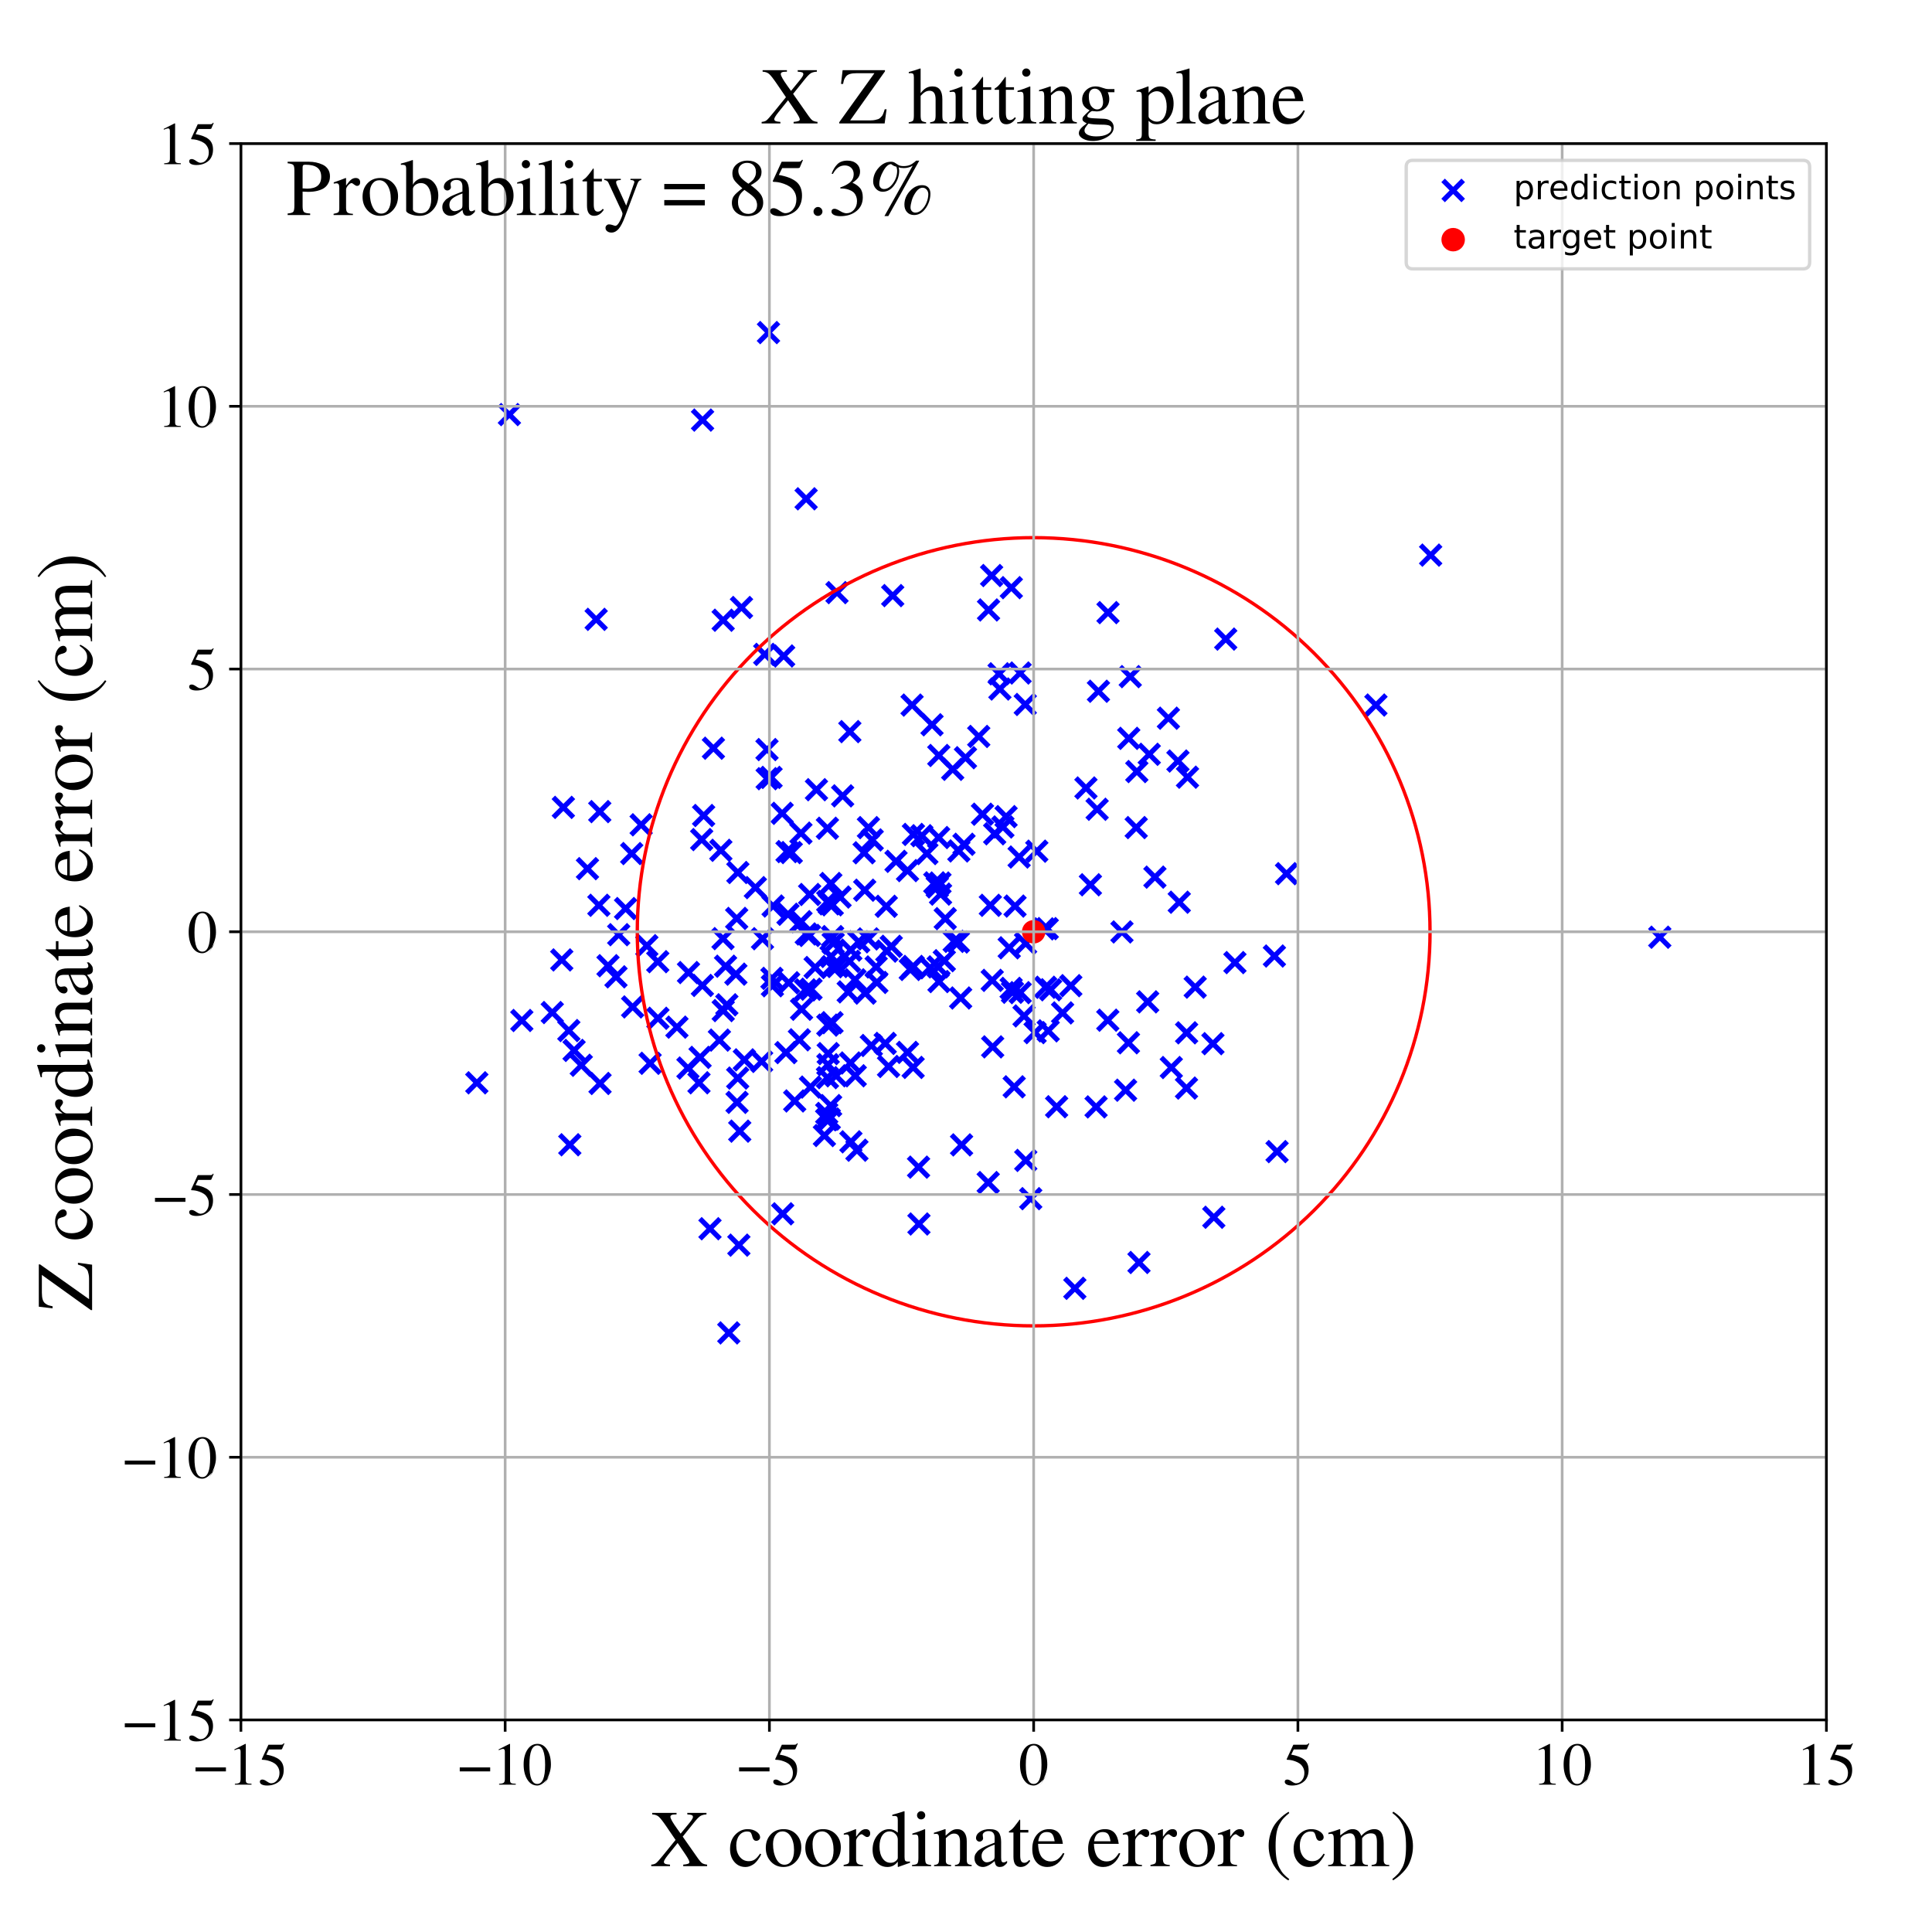 <?xml version="1.0" encoding="utf-8" standalone="no"?>
<!DOCTYPE svg PUBLIC "-//W3C//DTD SVG 1.1//EN"
  "http://www.w3.org/Graphics/SVG/1.1/DTD/svg11.dtd">
<!-- Created with matplotlib (https://matplotlib.org/) -->
<svg height="576pt" version="1.1" viewBox="0 0 576 576" width="576pt" xmlns="http://www.w3.org/2000/svg" xmlns:xlink="http://www.w3.org/1999/xlink">
 <defs>
  <style type="text/css">
*{stroke-linecap:butt;stroke-linejoin:round;}
  </style>
 </defs>
 <g id="figure_1">
  <g id="patch_1">
   <path d="M 0 576 
L 576 576 
L 576 0 
L 0 0 
z
" style="fill:#ffffff;"/>
  </g>
  <g id="axes_1">
   <g id="patch_2">
    <path d="M 71.822 512.784 
L 544.52 512.784 
L 544.52 42.802 
L 71.822 42.802 
z
" style="fill:#ffffff;"/>
   </g>
   <g id="PathCollection_1">
    <defs>
     <path d="M -3 3 
L 3 -3 
M -3 -3 
L 3 3 
" id="m198a535c66" style="stroke:#0000ff;stroke-width:1.5;"/>
    </defs>
    <g clip-path="url(#p9fffc4941a)">
     <use style="fill:#0000ff;stroke:#0000ff;stroke-width:1.5;" x="246.92" xlink:href="#m198a535c66" y="314.117"/>
     <use style="fill:#0000ff;stroke:#0000ff;stroke-width:1.5;" x="183.645" xlink:href="#m198a535c66" y="291.228"/>
     <use style="fill:#0000ff;stroke:#0000ff;stroke-width:1.5;" x="167.482" xlink:href="#m198a535c66" y="286.186"/>
     <use style="fill:#0000ff;stroke:#0000ff;stroke-width:1.5;" x="258.91" xlink:href="#m198a535c66" y="246.743"/>
     <use style="fill:#0000ff;stroke:#0000ff;stroke-width:1.5;" x="311.242" xlink:href="#m198a535c66" y="276.928"/>
     <use style="fill:#0000ff;stroke:#0000ff;stroke-width:1.5;" x="241.359" xlink:href="#m198a535c66" y="278.887"/>
     <use style="fill:#0000ff;stroke:#0000ff;stroke-width:1.5;" x="175.148" xlink:href="#m198a535c66" y="258.976"/>
     <use style="fill:#0000ff;stroke:#0000ff;stroke-width:1.5;" x="246.683" xlink:href="#m198a535c66" y="246.933"/>
     <use style="fill:#0000ff;stroke:#0000ff;stroke-width:1.5;" x="212.697" xlink:href="#m198a535c66" y="223.067"/>
     <use style="fill:#0000ff;stroke:#0000ff;stroke-width:1.5;" x="349.208" xlink:href="#m198a535c66" y="318.273"/>
     <use style="fill:#0000ff;stroke:#0000ff;stroke-width:1.5;" x="304.152" xlink:href="#m198a535c66" y="295.946"/>
     <use style="fill:#0000ff;stroke:#0000ff;stroke-width:1.5;" x="348.344" xlink:href="#m198a535c66" y="214.12"/>
     <use style="fill:#0000ff;stroke:#0000ff;stroke-width:1.5;" x="233.348" xlink:href="#m198a535c66" y="361.882"/>
     <use style="fill:#0000ff;stroke:#0000ff;stroke-width:1.5;" x="292.909" xlink:href="#m198a535c66" y="242.749"/>
     <use style="fill:#0000ff;stroke:#0000ff;stroke-width:1.5;" x="279.947" xlink:href="#m198a535c66" y="292.642"/>
     <use style="fill:#0000ff;stroke:#0000ff;stroke-width:1.5;" x="339.573" xlink:href="#m198a535c66" y="376.39"/>
     <use style="fill:#0000ff;stroke:#0000ff;stroke-width:1.5;" x="280.236" xlink:href="#m198a535c66" y="263.26"/>
     <use style="fill:#0000ff;stroke:#0000ff;stroke-width:1.5;" x="272.259" xlink:href="#m198a535c66" y="288.125"/>
     <use style="fill:#0000ff;stroke:#0000ff;stroke-width:1.5;" x="229.881" xlink:href="#m198a535c66" y="231.772"/>
     <use style="fill:#0000ff;stroke:#0000ff;stroke-width:1.5;" x="257.626" xlink:href="#m198a535c66" y="254.241"/>
     <use style="fill:#0000ff;stroke:#0000ff;stroke-width:1.5;" x="184.458" xlink:href="#m198a535c66" y="278.662"/>
     <use style="fill:#0000ff;stroke:#0000ff;stroke-width:1.5;" x="305.818" xlink:href="#m198a535c66" y="345.959"/>
     <use style="fill:#0000ff;stroke:#0000ff;stroke-width:1.5;" x="297.864" xlink:href="#m198a535c66" y="200.886"/>
     <use style="fill:#0000ff;stroke:#0000ff;stroke-width:1.5;" x="178.891" xlink:href="#m198a535c66" y="323.021"/>
     <use style="fill:#0000ff;stroke:#0000ff;stroke-width:1.5;" x="280.411" xlink:href="#m198a535c66" y="266.564"/>
     <use style="fill:#0000ff;stroke:#0000ff;stroke-width:1.5;" x="208.389" xlink:href="#m198a535c66" y="322.813"/>
     <use style="fill:#0000ff;stroke:#0000ff;stroke-width:1.5;" x="248.057" xlink:href="#m198a535c66" y="304.892"/>
     <use style="fill:#0000ff;stroke:#0000ff;stroke-width:1.5;" x="273.968" xlink:href="#m198a535c66" y="364.916"/>
     <use style="fill:#0000ff;stroke:#0000ff;stroke-width:1.5;" x="320.451" xlink:href="#m198a535c66" y="384.094"/>
     <use style="fill:#0000ff;stroke:#0000ff;stroke-width:1.5;" x="267.137" xlink:href="#m198a535c66" y="256.795"/>
     <use style="fill:#0000ff;stroke:#0000ff;stroke-width:1.5;" x="251.223" xlink:href="#m198a535c66" y="237.276"/>
     <use style="fill:#0000ff;stroke:#0000ff;stroke-width:1.5;" x="257.801" xlink:href="#m198a535c66" y="265.402"/>
     <use style="fill:#0000ff;stroke:#0000ff;stroke-width:1.5;" x="303.839" xlink:href="#m198a535c66" y="255.509"/>
     <use style="fill:#0000ff;stroke:#0000ff;stroke-width:1.5;" x="215.622" xlink:href="#m198a535c66" y="301.291"/>
     <use style="fill:#0000ff;stroke:#0000ff;stroke-width:1.5;" x="353.775" xlink:href="#m198a535c66" y="307.919"/>
     <use style="fill:#0000ff;stroke:#0000ff;stroke-width:1.5;" x="278.7" xlink:href="#m198a535c66" y="263.213"/>
     <use style="fill:#0000ff;stroke:#0000ff;stroke-width:1.5;" x="279.706" xlink:href="#m198a535c66" y="288.263"/>
     <use style="fill:#0000ff;stroke:#0000ff;stroke-width:1.5;" x="270.567" xlink:href="#m198a535c66" y="259.556"/>
     <use style="fill:#0000ff;stroke:#0000ff;stroke-width:1.5;" x="246.728" xlink:href="#m198a535c66" y="333.751"/>
     <use style="fill:#0000ff;stroke:#0000ff;stroke-width:1.5;" x="181.269" xlink:href="#m198a535c66" y="287.913"/>
     <use style="fill:#0000ff;stroke:#0000ff;stroke-width:1.5;" x="209.462" xlink:href="#m198a535c66" y="125.243"/>
     <use style="fill:#0000ff;stroke:#0000ff;stroke-width:1.5;" x="307.3" xlink:href="#m198a535c66" y="357.362"/>
     <use style="fill:#0000ff;stroke:#0000ff;stroke-width:1.5;" x="308.599" xlink:href="#m198a535c66" y="307.86"/>
     <use style="fill:#0000ff;stroke:#0000ff;stroke-width:1.5;" x="215.557" xlink:href="#m198a535c66" y="279.84"/>
     <use style="fill:#0000ff;stroke:#0000ff;stroke-width:1.5;" x="247.239" xlink:href="#m198a535c66" y="333.613"/>
     <use style="fill:#0000ff;stroke:#0000ff;stroke-width:1.5;" x="193.822" xlink:href="#m198a535c66" y="317.009"/>
     <use style="fill:#0000ff;stroke:#0000ff;stroke-width:1.5;" x="302.615" xlink:href="#m198a535c66" y="270.137"/>
     <use style="fill:#0000ff;stroke:#0000ff;stroke-width:1.5;" x="188.613" xlink:href="#m198a535c66" y="300.201"/>
     <use style="fill:#0000ff;stroke:#0000ff;stroke-width:1.5;" x="277.31" xlink:href="#m198a535c66" y="288.524"/>
     <use style="fill:#0000ff;stroke:#0000ff;stroke-width:1.5;" x="173.304" xlink:href="#m198a535c66" y="317.597"/>
     <use style="fill:#0000ff;stroke:#0000ff;stroke-width:1.5;" x="209.199" xlink:href="#m198a535c66" y="250.307"/>
     <use style="fill:#0000ff;stroke:#0000ff;stroke-width:1.5;" x="298.997" xlink:href="#m198a535c66" y="246.552"/>
     <use style="fill:#0000ff;stroke:#0000ff;stroke-width:1.5;" x="351.189" xlink:href="#m198a535c66" y="226.889"/>
     <use style="fill:#0000ff;stroke:#0000ff;stroke-width:1.5;" x="255.481" xlink:href="#m198a535c66" y="342.917"/>
     <use style="fill:#0000ff;stroke:#0000ff;stroke-width:1.5;" x="238.807" xlink:href="#m198a535c66" y="274.782"/>
     <use style="fill:#0000ff;stroke:#0000ff;stroke-width:1.5;" x="169.881" xlink:href="#m198a535c66" y="341.297"/>
     <use style="fill:#0000ff;stroke:#0000ff;stroke-width:1.5;" x="235.905" xlink:href="#m198a535c66" y="254.183"/>
     <use style="fill:#0000ff;stroke:#0000ff;stroke-width:1.5;" x="361.616" xlink:href="#m198a535c66" y="311.153"/>
     <use style="fill:#0000ff;stroke:#0000ff;stroke-width:1.5;" x="294.717" xlink:href="#m198a535c66" y="181.849"/>
     <use style="fill:#0000ff;stroke:#0000ff;stroke-width:1.5;" x="246.452" xlink:href="#m198a535c66" y="333.802"/>
     <use style="fill:#0000ff;stroke:#0000ff;stroke-width:1.5;" x="155.575" xlink:href="#m198a535c66" y="304.244"/>
     <use style="fill:#0000ff;stroke:#0000ff;stroke-width:1.5;" x="236.931" xlink:href="#m198a535c66" y="328.233"/>
     <use style="fill:#0000ff;stroke:#0000ff;stroke-width:1.5;" x="380.742" xlink:href="#m198a535c66" y="343.338"/>
     <use style="fill:#0000ff;stroke:#0000ff;stroke-width:1.5;" x="241.383" xlink:href="#m198a535c66" y="266.681"/>
     <use style="fill:#0000ff;stroke:#0000ff;stroke-width:1.5;" x="426.533" xlink:href="#m198a535c66" y="165.503"/>
     <use style="fill:#0000ff;stroke:#0000ff;stroke-width:1.5;" x="279.845" xlink:href="#m198a535c66" y="249.702"/>
     <use style="fill:#0000ff;stroke:#0000ff;stroke-width:1.5;" x="272.323" xlink:href="#m198a535c66" y="248.773"/>
     <use style="fill:#0000ff;stroke:#0000ff;stroke-width:1.5;" x="243.417" xlink:href="#m198a535c66" y="235.437"/>
     <use style="fill:#0000ff;stroke:#0000ff;stroke-width:1.5;" x="201.818" xlink:href="#m198a535c66" y="306.23"/>
     <use style="fill:#0000ff;stroke:#0000ff;stroke-width:1.5;" x="264.222" xlink:href="#m198a535c66" y="270.202"/>
     <use style="fill:#0000ff;stroke:#0000ff;stroke-width:1.5;" x="295.821" xlink:href="#m198a535c66" y="292.282"/>
     <use style="fill:#0000ff;stroke:#0000ff;stroke-width:1.5;" x="217.284" xlink:href="#m198a535c66" y="397.387"/>
     <use style="fill:#0000ff;stroke:#0000ff;stroke-width:1.5;" x="311.746" xlink:href="#m198a535c66" y="294.339"/>
     <use style="fill:#0000ff;stroke:#0000ff;stroke-width:1.5;" x="151.873" xlink:href="#m198a535c66" y="123.599"/>
     <use style="fill:#0000ff;stroke:#0000ff;stroke-width:1.5;" x="253.689" xlink:href="#m198a535c66" y="340.418"/>
     <use style="fill:#0000ff;stroke:#0000ff;stroke-width:1.5;" x="274.834" xlink:href="#m198a535c66" y="249.159"/>
     <use style="fill:#0000ff;stroke:#0000ff;stroke-width:1.5;" x="342.164" xlink:href="#m198a535c66" y="298.69"/>
     <use style="fill:#0000ff;stroke:#0000ff;stroke-width:1.5;" x="285.863" xlink:href="#m198a535c66" y="253.698"/>
     <use style="fill:#0000ff;stroke:#0000ff;stroke-width:1.5;" x="246.825" xlink:href="#m198a535c66" y="317.417"/>
     <use style="fill:#0000ff;stroke:#0000ff;stroke-width:1.5;" x="227.996" xlink:href="#m198a535c66" y="195.096"/>
     <use style="fill:#0000ff;stroke:#0000ff;stroke-width:1.5;" x="286.682" xlink:href="#m198a535c66" y="341.333"/>
     <use style="fill:#0000ff;stroke:#0000ff;stroke-width:1.5;" x="300.882" xlink:href="#m198a535c66" y="282.574"/>
     <use style="fill:#0000ff;stroke:#0000ff;stroke-width:1.5;" x="247.639" xlink:href="#m198a535c66" y="329.621"/>
     <use style="fill:#0000ff;stroke:#0000ff;stroke-width:1.5;" x="209.777" xlink:href="#m198a535c66" y="243.13"/>
     <use style="fill:#0000ff;stroke:#0000ff;stroke-width:1.5;" x="219.986" xlink:href="#m198a535c66" y="260.126"/>
     <use style="fill:#0000ff;stroke:#0000ff;stroke-width:1.5;" x="284.472" xlink:href="#m198a535c66" y="280.656"/>
     <use style="fill:#0000ff;stroke:#0000ff;stroke-width:1.5;" x="253.555" xlink:href="#m198a535c66" y="316.911"/>
     <use style="fill:#0000ff;stroke:#0000ff;stroke-width:1.5;" x="252.881" xlink:href="#m198a535c66" y="295.722"/>
     <use style="fill:#0000ff;stroke:#0000ff;stroke-width:1.5;" x="302.365" xlink:href="#m198a535c66" y="324.023"/>
     <use style="fill:#0000ff;stroke:#0000ff;stroke-width:1.5;" x="219.635" xlink:href="#m198a535c66" y="273.813"/>
     <use style="fill:#0000ff;stroke:#0000ff;stroke-width:1.5;" x="249.258" xlink:href="#m198a535c66" y="320.734"/>
     <use style="fill:#0000ff;stroke:#0000ff;stroke-width:1.5;" x="254.981" xlink:href="#m198a535c66" y="320.73"/>
     <use style="fill:#0000ff;stroke:#0000ff;stroke-width:1.5;" x="238.972" xlink:href="#m198a535c66" y="300.896"/>
     <use style="fill:#0000ff;stroke:#0000ff;stroke-width:1.5;" x="233.189" xlink:href="#m198a535c66" y="242.482"/>
     <use style="fill:#0000ff;stroke:#0000ff;stroke-width:1.5;" x="309.108" xlink:href="#m198a535c66" y="253.766"/>
     <use style="fill:#0000ff;stroke:#0000ff;stroke-width:1.5;" x="246.478" xlink:href="#m198a535c66" y="331.951"/>
     <use style="fill:#0000ff;stroke:#0000ff;stroke-width:1.5;" x="379.945" xlink:href="#m198a535c66" y="285.024"/>
     <use style="fill:#0000ff;stroke:#0000ff;stroke-width:1.5;" x="228.719" xlink:href="#m198a535c66" y="232.156"/>
     <use style="fill:#0000ff;stroke:#0000ff;stroke-width:1.5;" x="249.541" xlink:href="#m198a535c66" y="176.678"/>
     <use style="fill:#0000ff;stroke:#0000ff;stroke-width:1.5;" x="272.239" xlink:href="#m198a535c66" y="318.238"/>
     <use style="fill:#0000ff;stroke:#0000ff;stroke-width:1.5;" x="228.671" xlink:href="#m198a535c66" y="223.474"/>
     <use style="fill:#0000ff;stroke:#0000ff;stroke-width:1.5;" x="291.798" xlink:href="#m198a535c66" y="219.561"/>
     <use style="fill:#0000ff;stroke:#0000ff;stroke-width:1.5;" x="298.108" xlink:href="#m198a535c66" y="205.42"/>
     <use style="fill:#0000ff;stroke:#0000ff;stroke-width:1.5;" x="246.689" xlink:href="#m198a535c66" y="321.292"/>
     <use style="fill:#0000ff;stroke:#0000ff;stroke-width:1.5;" x="330.342" xlink:href="#m198a535c66" y="182.642"/>
     <use style="fill:#0000ff;stroke:#0000ff;stroke-width:1.5;" x="365.435" xlink:href="#m198a535c66" y="190.538"/>
     <use style="fill:#0000ff;stroke:#0000ff;stroke-width:1.5;" x="286.406" xlink:href="#m198a535c66" y="297.538"/>
     <use style="fill:#0000ff;stroke:#0000ff;stroke-width:1.5;" x="214.912" xlink:href="#m198a535c66" y="253.511"/>
     <use style="fill:#0000ff;stroke:#0000ff;stroke-width:1.5;" x="208.718" xlink:href="#m198a535c66" y="315.247"/>
     <use style="fill:#0000ff;stroke:#0000ff;stroke-width:1.5;" x="273.854" xlink:href="#m198a535c66" y="347.967"/>
     <use style="fill:#0000ff;stroke:#0000ff;stroke-width:1.5;" x="233.637" xlink:href="#m198a535c66" y="195.567"/>
     <use style="fill:#0000ff;stroke:#0000ff;stroke-width:1.5;" x="240.38" xlink:href="#m198a535c66" y="278.449"/>
     <use style="fill:#0000ff;stroke:#0000ff;stroke-width:1.5;" x="361.881" xlink:href="#m198a535c66" y="362.912"/>
     <use style="fill:#0000ff;stroke:#0000ff;stroke-width:1.5;" x="225.204" xlink:href="#m198a535c66" y="264.633"/>
     <use style="fill:#0000ff;stroke:#0000ff;stroke-width:1.5;" x="312.224" xlink:href="#m198a535c66" y="276.855"/>
     <use style="fill:#0000ff;stroke:#0000ff;stroke-width:1.5;" x="305.765" xlink:href="#m198a535c66" y="281.267"/>
     <use style="fill:#0000ff;stroke:#0000ff;stroke-width:1.5;" x="263.916" xlink:href="#m198a535c66" y="311.08"/>
     <use style="fill:#0000ff;stroke:#0000ff;stroke-width:1.5;" x="240.153" xlink:href="#m198a535c66" y="295.119"/>
     <use style="fill:#0000ff;stroke:#0000ff;stroke-width:1.5;" x="254.908" xlink:href="#m198a535c66" y="292.12"/>
     <use style="fill:#0000ff;stroke:#0000ff;stroke-width:1.5;" x="186.506" xlink:href="#m198a535c66" y="270.871"/>
     <use style="fill:#0000ff;stroke:#0000ff;stroke-width:1.5;" x="285.737" xlink:href="#m198a535c66" y="280.846"/>
     <use style="fill:#0000ff;stroke:#0000ff;stroke-width:1.5;" x="295.952" xlink:href="#m198a535c66" y="312.109"/>
     <use style="fill:#0000ff;stroke:#0000ff;stroke-width:1.5;" x="178.813" xlink:href="#m198a535c66" y="241.97"/>
     <use style="fill:#0000ff;stroke:#0000ff;stroke-width:1.5;" x="336.429" xlink:href="#m198a535c66" y="310.888"/>
     <use style="fill:#0000ff;stroke:#0000ff;stroke-width:1.5;" x="266.151" xlink:href="#m198a535c66" y="177.569"/>
     <use style="fill:#0000ff;stroke:#0000ff;stroke-width:1.5;" x="188.336" xlink:href="#m198a535c66" y="254.478"/>
     <use style="fill:#0000ff;stroke:#0000ff;stroke-width:1.5;" x="253.367" xlink:href="#m198a535c66" y="218.122"/>
     <use style="fill:#0000ff;stroke:#0000ff;stroke-width:1.5;" x="383.562" xlink:href="#m198a535c66" y="260.474"/>
     <use style="fill:#0000ff;stroke:#0000ff;stroke-width:1.5;" x="315.02" xlink:href="#m198a535c66" y="329.96"/>
     <use style="fill:#0000ff;stroke:#0000ff;stroke-width:1.5;" x="249.693" xlink:href="#m198a535c66" y="288.147"/>
     <use style="fill:#0000ff;stroke:#0000ff;stroke-width:1.5;" x="284.037" xlink:href="#m198a535c66" y="229.362"/>
     <use style="fill:#0000ff;stroke:#0000ff;stroke-width:1.5;" x="191.152" xlink:href="#m198a535c66" y="245.903"/>
     <use style="fill:#0000ff;stroke:#0000ff;stroke-width:1.5;" x="356.333" xlink:href="#m198a535c66" y="294.302"/>
     <use style="fill:#0000ff;stroke:#0000ff;stroke-width:1.5;" x="257.913" xlink:href="#m198a535c66" y="296.086"/>
     <use style="fill:#0000ff;stroke:#0000ff;stroke-width:1.5;" x="325.089" xlink:href="#m198a535c66" y="263.784"/>
     <use style="fill:#0000ff;stroke:#0000ff;stroke-width:1.5;" x="256.012" xlink:href="#m198a535c66" y="280.78"/>
     <use style="fill:#0000ff;stroke:#0000ff;stroke-width:1.5;" x="336.972" xlink:href="#m198a535c66" y="201.727"/>
     <use style="fill:#0000ff;stroke:#0000ff;stroke-width:1.5;" x="171.155" xlink:href="#m198a535c66" y="313.168"/>
     <use style="fill:#0000ff;stroke:#0000ff;stroke-width:1.5;" x="258.86" xlink:href="#m198a535c66" y="279.923"/>
     <use style="fill:#0000ff;stroke:#0000ff;stroke-width:1.5;" x="220.546" xlink:href="#m198a535c66" y="337.237"/>
     <use style="fill:#0000ff;stroke:#0000ff;stroke-width:1.5;" x="271.921" xlink:href="#m198a535c66" y="210.214"/>
     <use style="fill:#0000ff;stroke:#0000ff;stroke-width:1.5;" x="295.641" xlink:href="#m198a535c66" y="171.589"/>
     <use style="fill:#0000ff;stroke:#0000ff;stroke-width:1.5;" x="227.07" xlink:href="#m198a535c66" y="316.452"/>
     <use style="fill:#0000ff;stroke:#0000ff;stroke-width:1.5;" x="344.322" xlink:href="#m198a535c66" y="261.507"/>
     <use style="fill:#0000ff;stroke:#0000ff;stroke-width:1.5;" x="205.267" xlink:href="#m198a535c66" y="289.953"/>
     <use style="fill:#0000ff;stroke:#0000ff;stroke-width:1.5;" x="169.585" xlink:href="#m198a535c66" y="307.243"/>
     <use style="fill:#0000ff;stroke:#0000ff;stroke-width:1.5;" x="229.115" xlink:href="#m198a535c66" y="99.153"/>
     <use style="fill:#0000ff;stroke:#0000ff;stroke-width:1.5;" x="167.959" xlink:href="#m198a535c66" y="240.711"/>
     <use style="fill:#0000ff;stroke:#0000ff;stroke-width:1.5;" x="240.337" xlink:href="#m198a535c66" y="148.712"/>
     <use style="fill:#0000ff;stroke:#0000ff;stroke-width:1.5;" x="301.86" xlink:href="#m198a535c66" y="295.835"/>
     <use style="fill:#0000ff;stroke:#0000ff;stroke-width:1.5;" x="250.452" xlink:href="#m198a535c66" y="267.44"/>
     <use style="fill:#0000ff;stroke:#0000ff;stroke-width:1.5;" x="259.774" xlink:href="#m198a535c66" y="311.698"/>
     <use style="fill:#0000ff;stroke:#0000ff;stroke-width:1.5;" x="205.102" xlink:href="#m198a535c66" y="318.417"/>
     <use style="fill:#0000ff;stroke:#0000ff;stroke-width:1.5;" x="338.75" xlink:href="#m198a535c66" y="246.732"/>
     <use style="fill:#0000ff;stroke:#0000ff;stroke-width:1.5;" x="312.509" xlink:href="#m198a535c66" y="307.332"/>
     <use style="fill:#0000ff;stroke:#0000ff;stroke-width:1.5;" x="196.105" xlink:href="#m198a535c66" y="286.712"/>
     <use style="fill:#0000ff;stroke:#0000ff;stroke-width:1.5;" x="260.038" xlink:href="#m198a535c66" y="250.412"/>
     <use style="fill:#0000ff;stroke:#0000ff;stroke-width:1.5;" x="219.746" xlink:href="#m198a535c66" y="328.652"/>
     <use style="fill:#0000ff;stroke:#0000ff;stroke-width:1.5;" x="241.627" xlink:href="#m198a535c66" y="324.097"/>
     <use style="fill:#0000ff;stroke:#0000ff;stroke-width:1.5;" x="336.521" xlink:href="#m198a535c66" y="220.129"/>
     <use style="fill:#0000ff;stroke:#0000ff;stroke-width:1.5;" x="319.249" xlink:href="#m198a535c66" y="293.862"/>
     <use style="fill:#0000ff;stroke:#0000ff;stroke-width:1.5;" x="177.742" xlink:href="#m198a535c66" y="184.654"/>
     <use style="fill:#0000ff;stroke:#0000ff;stroke-width:1.5;" x="241.79" xlink:href="#m198a535c66" y="294.914"/>
     <use style="fill:#0000ff;stroke:#0000ff;stroke-width:1.5;" x="313.223" xlink:href="#m198a535c66" y="295.088"/>
     <use style="fill:#0000ff;stroke:#0000ff;stroke-width:1.5;" x="248.224" xlink:href="#m198a535c66" y="279.239"/>
     <use style="fill:#0000ff;stroke:#0000ff;stroke-width:1.5;" x="221.062" xlink:href="#m198a535c66" y="181.123"/>
     <use style="fill:#0000ff;stroke:#0000ff;stroke-width:1.5;" x="353.738" xlink:href="#m198a535c66" y="324.398"/>
     <use style="fill:#0000ff;stroke:#0000ff;stroke-width:1.5;" x="276.332" xlink:href="#m198a535c66" y="254.476"/>
     <use style="fill:#0000ff;stroke:#0000ff;stroke-width:1.5;" x="330.276" xlink:href="#m198a535c66" y="304.156"/>
     <use style="fill:#0000ff;stroke:#0000ff;stroke-width:1.5;" x="327.488" xlink:href="#m198a535c66" y="206.088"/>
     <use style="fill:#0000ff;stroke:#0000ff;stroke-width:1.5;" x="494.842" xlink:href="#m198a535c66" y="279.421"/>
     <use style="fill:#0000ff;stroke:#0000ff;stroke-width:1.5;" x="342.632" xlink:href="#m198a535c66" y="224.883"/>
     <use style="fill:#0000ff;stroke:#0000ff;stroke-width:1.5;" x="247.699" xlink:href="#m198a535c66" y="263.399"/>
     <use style="fill:#0000ff;stroke:#0000ff;stroke-width:1.5;" x="247.257" xlink:href="#m198a535c66" y="269.464"/>
     <use style="fill:#0000ff;stroke:#0000ff;stroke-width:1.5;" x="279.888" xlink:href="#m198a535c66" y="225.236"/>
     <use style="fill:#0000ff;stroke:#0000ff;stroke-width:1.5;" x="295.258" xlink:href="#m198a535c66" y="269.91"/>
     <use style="fill:#0000ff;stroke:#0000ff;stroke-width:1.5;" x="299.948" xlink:href="#m198a535c66" y="243.466"/>
     <use style="fill:#0000ff;stroke:#0000ff;stroke-width:1.5;" x="326.782" xlink:href="#m198a535c66" y="330.007"/>
     <use style="fill:#0000ff;stroke:#0000ff;stroke-width:1.5;" x="368.177" xlink:href="#m198a535c66" y="286.984"/>
     <use style="fill:#0000ff;stroke:#0000ff;stroke-width:1.5;" x="221.917" xlink:href="#m198a535c66" y="315.98"/>
     <use style="fill:#0000ff;stroke:#0000ff;stroke-width:1.5;" x="305.671" xlink:href="#m198a535c66" y="210.027"/>
     <use style="fill:#0000ff;stroke:#0000ff;stroke-width:1.5;" x="279.435" xlink:href="#m198a535c66" y="264.42"/>
     <use style="fill:#0000ff;stroke:#0000ff;stroke-width:1.5;" x="196.155" xlink:href="#m198a535c66" y="303.586"/>
     <use style="fill:#0000ff;stroke:#0000ff;stroke-width:1.5;" x="261.425" xlink:href="#m198a535c66" y="292.897"/>
     <use style="fill:#0000ff;stroke:#0000ff;stroke-width:1.5;" x="247.776" xlink:href="#m198a535c66" y="285.147"/>
     <use style="fill:#0000ff;stroke:#0000ff;stroke-width:1.5;" x="271.385" xlink:href="#m198a535c66" y="289.03"/>
     <use style="fill:#0000ff;stroke:#0000ff;stroke-width:1.5;" x="235.13" xlink:href="#m198a535c66" y="292.994"/>
     <use style="fill:#0000ff;stroke:#0000ff;stroke-width:1.5;" x="253.269" xlink:href="#m198a535c66" y="286.596"/>
     <use style="fill:#0000ff;stroke:#0000ff;stroke-width:1.5;" x="323.761" xlink:href="#m198a535c66" y="234.924"/>
     <use style="fill:#0000ff;stroke:#0000ff;stroke-width:1.5;" x="334.497" xlink:href="#m198a535c66" y="277.843"/>
     <use style="fill:#0000ff;stroke:#0000ff;stroke-width:1.5;" x="287.842" xlink:href="#m198a535c66" y="225.9"/>
     <use style="fill:#0000ff;stroke:#0000ff;stroke-width:1.5;" x="246.775" xlink:href="#m198a535c66" y="268.748"/>
     <use style="fill:#0000ff;stroke:#0000ff;stroke-width:1.5;" x="234.932" xlink:href="#m198a535c66" y="272.574"/>
     <use style="fill:#0000ff;stroke:#0000ff;stroke-width:1.5;" x="227.33" xlink:href="#m198a535c66" y="279.862"/>
     <use style="fill:#0000ff;stroke:#0000ff;stroke-width:1.5;" x="316.798" xlink:href="#m198a535c66" y="301.981"/>
     <use style="fill:#0000ff;stroke:#0000ff;stroke-width:1.5;" x="294.623" xlink:href="#m198a535c66" y="352.563"/>
     <use style="fill:#0000ff;stroke:#0000ff;stroke-width:1.5;" x="230.487" xlink:href="#m198a535c66" y="270.115"/>
     <use style="fill:#0000ff;stroke:#0000ff;stroke-width:1.5;" x="246.807" xlink:href="#m198a535c66" y="305.632"/>
     <use style="fill:#0000ff;stroke:#0000ff;stroke-width:1.5;" x="264.908" xlink:href="#m198a535c66" y="317.954"/>
     <use style="fill:#0000ff;stroke:#0000ff;stroke-width:1.5;" x="253.664" xlink:href="#m198a535c66" y="283.26"/>
     <use style="fill:#0000ff;stroke:#0000ff;stroke-width:1.5;" x="410.213" xlink:href="#m198a535c66" y="210.199"/>
     <use style="fill:#0000ff;stroke:#0000ff;stroke-width:1.5;" x="209.407" xlink:href="#m198a535c66" y="293.797"/>
     <use style="fill:#0000ff;stroke:#0000ff;stroke-width:1.5;" x="354.036" xlink:href="#m198a535c66" y="231.707"/>
     <use style="fill:#0000ff;stroke:#0000ff;stroke-width:1.5;" x="248.131" xlink:href="#m198a535c66" y="269.752"/>
     <use style="fill:#0000ff;stroke:#0000ff;stroke-width:1.5;" x="230.145" xlink:href="#m198a535c66" y="291.684"/>
     <use style="fill:#0000ff;stroke:#0000ff;stroke-width:1.5;" x="338.927" xlink:href="#m198a535c66" y="230.03"/>
     <use style="fill:#0000ff;stroke:#0000ff;stroke-width:1.5;" x="211.672" xlink:href="#m198a535c66" y="366.326"/>
     <use style="fill:#0000ff;stroke:#0000ff;stroke-width:1.5;" x="277.87" xlink:href="#m198a535c66" y="216.083"/>
     <use style="fill:#0000ff;stroke:#0000ff;stroke-width:1.5;" x="219.937" xlink:href="#m198a535c66" y="321.418"/>
     <use style="fill:#0000ff;stroke:#0000ff;stroke-width:1.5;" x="305.304" xlink:href="#m198a535c66" y="302.883"/>
     <use style="fill:#0000ff;stroke:#0000ff;stroke-width:1.5;" x="301.459" xlink:href="#m198a535c66" y="294.671"/>
     <use style="fill:#0000ff;stroke:#0000ff;stroke-width:1.5;" x="230.283" xlink:href="#m198a535c66" y="293.89"/>
     <use style="fill:#0000ff;stroke:#0000ff;stroke-width:1.5;" x="351.581" xlink:href="#m198a535c66" y="268.982"/>
     <use style="fill:#0000ff;stroke:#0000ff;stroke-width:1.5;" x="216.699" xlink:href="#m198a535c66" y="299.567"/>
     <use style="fill:#0000ff;stroke:#0000ff;stroke-width:1.5;" x="220.283" xlink:href="#m198a535c66" y="371.222"/>
     <use style="fill:#0000ff;stroke:#0000ff;stroke-width:1.5;" x="296.553" xlink:href="#m198a535c66" y="248.58"/>
     <use style="fill:#0000ff;stroke:#0000ff;stroke-width:1.5;" x="264.394" xlink:href="#m198a535c66" y="283.563"/>
     <use style="fill:#0000ff;stroke:#0000ff;stroke-width:1.5;" x="192.845" xlink:href="#m198a535c66" y="281.94"/>
     <use style="fill:#0000ff;stroke:#0000ff;stroke-width:1.5;" x="245.785" xlink:href="#m198a535c66" y="338.548"/>
     <use style="fill:#0000ff;stroke:#0000ff;stroke-width:1.5;" x="270.564" xlink:href="#m198a535c66" y="313.752"/>
     <use style="fill:#0000ff;stroke:#0000ff;stroke-width:1.5;" x="281.534" xlink:href="#m198a535c66" y="286.414"/>
     <use style="fill:#0000ff;stroke:#0000ff;stroke-width:1.5;" x="219.392" xlink:href="#m198a535c66" y="290.43"/>
     <use style="fill:#0000ff;stroke:#0000ff;stroke-width:1.5;" x="327.098" xlink:href="#m198a535c66" y="241.273"/>
     <use style="fill:#0000ff;stroke:#0000ff;stroke-width:1.5;" x="261.213" xlink:href="#m198a535c66" y="288.282"/>
     <use style="fill:#0000ff;stroke:#0000ff;stroke-width:1.5;" x="215.606" xlink:href="#m198a535c66" y="184.913"/>
     <use style="fill:#0000ff;stroke:#0000ff;stroke-width:1.5;" x="234.314" xlink:href="#m198a535c66" y="313.821"/>
     <use style="fill:#0000ff;stroke:#0000ff;stroke-width:1.5;" x="304.122" xlink:href="#m198a535c66" y="200.65"/>
     <use style="fill:#0000ff;stroke:#0000ff;stroke-width:1.5;" x="287.4" xlink:href="#m198a535c66" y="251.712"/>
     <use style="fill:#0000ff;stroke:#0000ff;stroke-width:1.5;" x="214.48" xlink:href="#m198a535c66" y="310.093"/>
     <use style="fill:#0000ff;stroke:#0000ff;stroke-width:1.5;" x="243.023" xlink:href="#m198a535c66" y="288.447"/>
     <use style="fill:#0000ff;stroke:#0000ff;stroke-width:1.5;" x="216.316" xlink:href="#m198a535c66" y="288.068"/>
     <use style="fill:#0000ff;stroke:#0000ff;stroke-width:1.5;" x="265.72" xlink:href="#m198a535c66" y="282.128"/>
     <use style="fill:#0000ff;stroke:#0000ff;stroke-width:1.5;" x="248.101" xlink:href="#m198a535c66" y="288.214"/>
     <use style="fill:#0000ff;stroke:#0000ff;stroke-width:1.5;" x="301.512" xlink:href="#m198a535c66" y="175.203"/>
     <use style="fill:#0000ff;stroke:#0000ff;stroke-width:1.5;" x="164.655" xlink:href="#m198a535c66" y="301.877"/>
     <use style="fill:#0000ff;stroke:#0000ff;stroke-width:1.5;" x="238.787" xlink:href="#m198a535c66" y="248.385"/>
     <use style="fill:#0000ff;stroke:#0000ff;stroke-width:1.5;" x="142.161" xlink:href="#m198a535c66" y="322.826"/>
     <use style="fill:#0000ff;stroke:#0000ff;stroke-width:1.5;" x="238.332" xlink:href="#m198a535c66" y="310.01"/>
     <use style="fill:#0000ff;stroke:#0000ff;stroke-width:1.5;" x="1022.537" xlink:href="#m198a535c66" y="308.09"/>
     <use style="fill:#0000ff;stroke:#0000ff;stroke-width:1.5;" x="178.547" xlink:href="#m198a535c66" y="269.9"/>
     <use style="fill:#0000ff;stroke:#0000ff;stroke-width:1.5;" x="248.407" xlink:href="#m198a535c66" y="281.223"/>
     <use style="fill:#0000ff;stroke:#0000ff;stroke-width:1.5;" x="335.579" xlink:href="#m198a535c66" y="325.027"/>
     <use style="fill:#0000ff;stroke:#0000ff;stroke-width:1.5;" x="281.813" xlink:href="#m198a535c66" y="273.878"/>
     <use style="fill:#0000ff;stroke:#0000ff;stroke-width:1.5;" x="1065.775" xlink:href="#m198a535c66" y="307.499"/>
     <use style="fill:#0000ff;stroke:#0000ff;stroke-width:1.5;" x="234.649" xlink:href="#m198a535c66" y="253.89"/>
    </g>
   </g>
   <g id="PathCollection_2">
    <defs>
     <path d="M 0 3 
C 0.796 3 1.559 2.684 2.121 2.121 
C 2.684 1.559 3 0.796 3 0 
C 3 -0.796 2.684 -1.559 2.121 -2.121 
C 1.559 -2.684 0.796 -3 0 -3 
C -0.796 -3 -1.559 -2.684 -2.121 -2.121 
C -2.684 -1.559 -3 -0.796 -3 0 
C -3 0.796 -2.684 1.559 -2.121 2.121 
C -1.559 2.684 -0.796 3 0 3 
z
" id="ma2af4f2555" style="stroke:#ff0000;"/>
    </defs>
    <g clip-path="url(#p9fffc4941a)">
     <use style="fill:#ff0000;stroke:#ff0000;" x="308.171" xlink:href="#ma2af4f2555" y="277.793"/>
    </g>
   </g>
   <g id="patch_3">
    <path clip-path="url(#p9fffc4941a)" d="M 308.171 395.288 
C 339.511 395.288 369.572 382.908 391.733 360.875 
C 413.894 338.841 426.346 308.953 426.346 277.793 
C 426.346 246.633 413.894 216.745 391.733 194.711 
C 369.572 172.677 339.511 160.297 308.171 160.297 
C 276.831 160.297 246.77 172.677 224.609 194.711 
C 202.448 216.745 189.997 246.633 189.997 277.793 
C 189.997 308.953 202.448 338.841 224.609 360.875 
C 246.77 382.908 276.831 395.288 308.171 395.288 
z
" style="fill:none;stroke:#ff0000;stroke-linejoin:miter;"/>
   </g>
   <g id="matplotlib.axis_1">
    <g id="xtick_1">
     <g id="line2d_1">
      <path clip-path="url(#p9fffc4941a)" d="M 71.822 512.784 
L 71.822 42.802 
" style="fill:none;stroke:#b0b0b0;stroke-linecap:square;stroke-width:0.8;"/>
     </g>
     <g id="line2d_2">
      <defs>
       <path d="M 0 0 
L 0 3.5 
" id="m63ecf9a959" style="stroke:#000000;stroke-width:0.8;"/>
      </defs>
      <g>
       <use style="stroke:#000000;stroke-width:0.8;" x="71.822" xlink:href="#m63ecf9a959" y="512.784"/>
      </g>
     </g>
     <g id="text_1">
      <!-- −15 -->
      <defs>
       <path d="M 3 22 
L 3 28.594 
L 53.406 28.594 
L 53.406 22 
z
" id="FreeSerif-8722"/>
       <path d="M 18.297 59.297 
Q 16.5 59.297 11.094 57.094 
L 11.094 58.5 
L 29.094 67.594 
L 29.906 67.406 
L 29.906 7.406 
Q 29.906 3.797 31.703 2.688 
Q 33.5 1.594 39.406 1.5 
L 39.406 0 
L 11.797 0 
L 11.797 1.5 
Q 17.406 1.703 19.344 3.141 
Q 21.297 4.594 21.297 9.297 
L 21.297 54.594 
Q 21.297 59.297 18.297 59.297 
z
" id="FreeSerif-49"/>
       <path d="M 35.703 19.406 
Q 35.703 24.703 33.344 28.797 
Q 31 32.906 27.641 35.156 
Q 24.297 37.406 20.141 38.844 
Q 16 40.297 12.953 40.75 
Q 9.906 41.203 7.594 41.203 
Q 6.406 41.203 6.406 42 
Q 6.406 42.297 6.5 42.5 
L 17.406 66.203 
L 38.297 66.203 
Q 39.906 66.203 40.844 66.703 
Q 41.797 67.203 42.906 68.797 
L 43.797 68.094 
L 40 59.203 
Q 39.594 58.297 37.703 58.297 
L 18.094 58.297 
L 13.906 49.797 
Q 28.5 47.203 35.594 41.344 
Q 42.703 35.5 42.703 24.203 
Q 42.703 18.297 40.844 13.688 
Q 39 9.094 36.141 6.297 
Q 33.297 3.5 29.547 1.703 
Q 25.797 -0.094 22.344 -0.75 
Q 18.906 -1.406 15.406 -1.406 
Q 9.797 -1.406 6.5 0.25 
Q 3.203 1.906 3.203 4.797 
Q 3.203 8.5 7.5 8.5 
Q 10.297 8.5 14.75 5.391 
Q 19.203 2.297 21.797 2.297 
Q 27.703 2.297 31.703 7.25 
Q 35.703 12.203 35.703 19.406 
z
" id="FreeSerif-53"/>
      </defs>
      <g transform="translate(57.746 532.077)scale(0.18 -0.18)">
       <use xlink:href="#FreeSerif-8722"/>
       <use x="56.4" xlink:href="#FreeSerif-49"/>
       <use x="106.4" xlink:href="#FreeSerif-53"/>
      </g>
     </g>
    </g>
    <g id="xtick_2">
     <g id="line2d_3">
      <path clip-path="url(#p9fffc4941a)" d="M 150.605 512.784 
L 150.605 42.802 
" style="fill:none;stroke:#b0b0b0;stroke-linecap:square;stroke-width:0.8;"/>
     </g>
     <g id="line2d_4">
      <g>
       <use style="stroke:#000000;stroke-width:0.8;" x="150.605" xlink:href="#m63ecf9a959" y="512.784"/>
      </g>
     </g>
     <g id="text_2">
      <!-- −10 -->
      <defs>
       <path d="M 47.594 17.797 
Q 35.203 -1.406 25 -1.406 
Q 14.797 -1.406 8.594 8.391 
Q 2.406 18.203 2.406 33.594 
Q 2.406 48.094 8.594 57.844 
Q 14.797 67.594 25.406 67.594 
Q 35.203 67.594 41.391 58 
Q 47.594 48.406 47.594 33 
Q 47.594 17.797 35.203 -1.406 
z
M 25.094 65 
Q 12 65 12 32.703 
Q 12 1.203 25 1.203 
Q 38 1.203 38 32.797 
Q 38 48.5 34.703 56.75 
Q 31.406 65 25.094 65 
z
" id="FreeSerif-48"/>
      </defs>
      <g transform="translate(136.529 532.077)scale(0.18 -0.18)">
       <use xlink:href="#FreeSerif-8722"/>
       <use x="56.4" xlink:href="#FreeSerif-49"/>
       <use x="106.4" xlink:href="#FreeSerif-48"/>
      </g>
     </g>
    </g>
    <g id="xtick_3">
     <g id="line2d_5">
      <path clip-path="url(#p9fffc4941a)" d="M 229.388 512.784 
L 229.388 42.802 
" style="fill:none;stroke:#b0b0b0;stroke-linecap:square;stroke-width:0.8;"/>
     </g>
     <g id="line2d_6">
      <g>
       <use style="stroke:#000000;stroke-width:0.8;" x="229.388" xlink:href="#m63ecf9a959" y="512.784"/>
      </g>
     </g>
     <g id="text_3">
      <!-- −5 -->
      <g transform="translate(219.812 532.077)scale(0.18 -0.18)">
       <use xlink:href="#FreeSerif-8722"/>
       <use x="56.4" xlink:href="#FreeSerif-53"/>
      </g>
     </g>
    </g>
    <g id="xtick_4">
     <g id="line2d_7">
      <path clip-path="url(#p9fffc4941a)" d="M 308.171 512.784 
L 308.171 42.802 
" style="fill:none;stroke:#b0b0b0;stroke-linecap:square;stroke-width:0.8;"/>
     </g>
     <g id="line2d_8">
      <g>
       <use style="stroke:#000000;stroke-width:0.8;" x="308.171" xlink:href="#m63ecf9a959" y="512.784"/>
      </g>
     </g>
     <g id="text_4">
      <!-- 0 -->
      <g transform="translate(303.671 532.077)scale(0.18 -0.18)">
       <use xlink:href="#FreeSerif-48"/>
      </g>
     </g>
    </g>
    <g id="xtick_5">
     <g id="line2d_9">
      <path clip-path="url(#p9fffc4941a)" d="M 386.954 512.784 
L 386.954 42.802 
" style="fill:none;stroke:#b0b0b0;stroke-linecap:square;stroke-width:0.8;"/>
     </g>
     <g id="line2d_10">
      <g>
       <use style="stroke:#000000;stroke-width:0.8;" x="386.954" xlink:href="#m63ecf9a959" y="512.784"/>
      </g>
     </g>
     <g id="text_5">
      <!-- 5 -->
      <g transform="translate(382.454 532.077)scale(0.18 -0.18)">
       <use xlink:href="#FreeSerif-53"/>
      </g>
     </g>
    </g>
    <g id="xtick_6">
     <g id="line2d_11">
      <path clip-path="url(#p9fffc4941a)" d="M 465.737 512.784 
L 465.737 42.802 
" style="fill:none;stroke:#b0b0b0;stroke-linecap:square;stroke-width:0.8;"/>
     </g>
     <g id="line2d_12">
      <g>
       <use style="stroke:#000000;stroke-width:0.8;" x="465.737" xlink:href="#m63ecf9a959" y="512.784"/>
      </g>
     </g>
     <g id="text_6">
      <!-- 10 -->
      <g transform="translate(456.737 532.077)scale(0.18 -0.18)">
       <use xlink:href="#FreeSerif-49"/>
       <use x="50" xlink:href="#FreeSerif-48"/>
      </g>
     </g>
    </g>
    <g id="xtick_7">
     <g id="line2d_13">
      <path clip-path="url(#p9fffc4941a)" d="M 544.52 512.784 
L 544.52 42.802 
" style="fill:none;stroke:#b0b0b0;stroke-linecap:square;stroke-width:0.8;"/>
     </g>
     <g id="line2d_14">
      <g>
       <use style="stroke:#000000;stroke-width:0.8;" x="544.52" xlink:href="#m63ecf9a959" y="512.784"/>
      </g>
     </g>
     <g id="text_7">
      <!-- 15 -->
      <g transform="translate(535.52 532.077)scale(0.18 -0.18)">
       <use xlink:href="#FreeSerif-49"/>
       <use x="50" xlink:href="#FreeSerif-53"/>
      </g>
     </g>
    </g>
    <g id="text_8">
     <!-- X coordinate error (cm) -->
     <defs>
      <path d="M 69.594 66.203 
L 69.594 64.297 
Q 64.703 64 62.047 62.344 
Q 59.406 60.703 54.703 54.906 
L 40.094 36.703 
L 59.297 9.297 
Q 62.297 5 64.297 3.703 
Q 66.297 2.406 70.406 1.906 
L 70.406 0 
L 40.703 0 
L 40.703 1.906 
Q 44.797 2.297 46.594 2.938 
Q 48.406 3.594 48.406 5 
Q 48.406 7.203 43.297 14.797 
L 33.797 28.797 
L 21.906 14 
Q 16.703 7.5 16.703 5.406 
Q 16.703 3.703 18.297 2.953 
Q 19.906 2.203 24.297 1.906 
L 24.297 0 
L 1 0 
L 1 1.906 
Q 4.906 2.203 7 3.797 
Q 9.094 5.406 15.5 13.297 
L 31.203 32.594 
L 20.297 48.594 
Q 13.297 58.906 10.25 61.5 
Q 7.203 64.094 2.203 64.297 
L 2.203 66.203 
L 32.406 66.203 
L 32.406 64.297 
L 29.594 64.203 
Q 24.797 64.094 24.797 61.297 
Q 24.797 58.094 33.297 46.297 
L 37.5 40.406 
L 48.797 54.203 
Q 52.797 59.203 52.797 61.094 
Q 52.797 62.797 51.344 63.438 
Q 49.906 64.094 45.797 64.297 
L 45.797 66.203 
z
" id="FreeSerif-88"/>
      <path id="FreeSerif-32"/>
      <path d="M 2.5 21.297 
Q 2.5 32.406 9.047 39.203 
Q 15.594 46 24.406 46 
Q 30.703 46 35.25 42.953 
Q 39.797 39.906 39.797 35.703 
Q 39.797 34 38.391 32.75 
Q 37 31.5 35 31.5 
Q 31.594 31.5 30.297 36.094 
L 29.703 38.297 
Q 28.906 41.094 27.703 42.094 
Q 26.5 43.094 23.797 43.094 
Q 17.703 43.094 13.953 38.25 
Q 10.203 33.406 10.203 25.703 
Q 10.203 17.094 14.547 11.641 
Q 18.906 6.203 25.703 6.203 
Q 30 6.203 33.094 8.25 
Q 36.203 10.297 39.797 15.594 
L 41.203 14.703 
Q 40.203 12.703 39.453 11.391 
Q 38.703 10.094 36.75 7.5 
Q 34.797 4.906 32.891 3.297 
Q 31 1.703 27.891 0.344 
Q 24.797 -1 21.5 -1 
Q 13.203 -1 7.844 5.25 
Q 2.5 11.5 2.5 21.297 
z
" id="FreeSerif-99"/>
      <path d="M 24.594 46 
Q 34.203 46 40.391 39.594 
Q 46.594 33.203 46.594 23.406 
Q 46.594 13 40.188 6 
Q 33.797 -1 24.391 -1 
Q 15 -1 8.75 5.75 
Q 2.5 12.5 2.5 22.594 
Q 2.5 32.906 8.641 39.453 
Q 14.797 46 24.594 46 
z
M 11.5 27.5 
Q 11.5 16.797 15.391 9.297 
Q 19.297 1.797 25.594 1.797 
Q 31.203 1.797 34.391 6.594 
Q 37.594 11.406 37.594 19.906 
Q 37.594 30.203 33.594 36.703 
Q 29.594 43.203 23.297 43.203 
Q 18 43.203 14.75 38.891 
Q 11.5 34.594 11.5 27.5 
z
" id="FreeSerif-111"/>
      <path d="M 30.094 36.203 
Q 28.594 36.203 26.391 37.953 
Q 24.203 39.703 23.5 39.703 
Q 21.5 39.703 19 36.797 
Q 16.5 33.906 16.5 31.5 
L 16.5 9 
Q 16.5 4.703 18.203 3.203 
Q 19.906 1.703 25 1.5 
L 25 0 
L 1 0 
L 1 1.5 
Q 5.797 2.406 6.938 3.5 
Q 8.094 4.594 8.094 8.406 
L 8.094 33.406 
Q 8.094 36.703 7.344 38.047 
Q 6.594 39.406 4.703 39.406 
Q 3.094 39.406 1.203 39 
L 1.203 40.594 
Q 9.203 43.203 16 46 
L 16.5 45.797 
L 16.5 36.594 
Q 20.203 41.906 22.797 43.953 
Q 25.406 46 28.5 46 
Q 31.094 46 32.547 44.594 
Q 34 43.203 34 40.703 
Q 34 38.594 32.953 37.391 
Q 31.906 36.203 30.094 36.203 
z
" id="FreeSerif-114"/>
      <path d="M 34.203 -1 
L 33.797 -0.703 
L 33.797 5.703 
Q 29 -1 21 -1 
Q 12.703 -1 7.594 4.953 
Q 2.5 10.906 2.5 20.5 
Q 2.5 31.094 8.594 38.547 
Q 14.703 46 23.297 46 
Q 28.703 46 33.797 41.703 
L 33.797 57.297 
Q 33.797 60.406 32.891 61.406 
Q 32 62.406 29.203 62.406 
Q 27.797 62.406 27 62.297 
L 27 63.906 
Q 36.094 66.297 41.703 68.297 
L 42.203 68.094 
L 42.203 11.406 
Q 42.203 7.906 43.047 6.797 
Q 43.906 5.703 46.594 5.703 
Q 47.094 5.703 48.906 5.797 
L 48.906 4.203 
z
M 24.906 4.203 
Q 28.703 4.203 31.25 6.344 
Q 33.797 8.5 33.797 10.203 
L 33.797 33.203 
Q 33.797 37.203 30.688 40.203 
Q 27.594 43.203 23.594 43.203 
Q 17.906 43.203 14.5 38.094 
Q 11.094 33 11.094 24.5 
Q 11.094 15.297 14.891 9.75 
Q 18.703 4.203 24.906 4.203 
z
" id="FreeSerif-100"/>
      <path d="M 6.203 39.297 
Q 4 39.297 2 39 
L 2 40.5 
Q 9 42.5 17.5 46 
L 17.906 45.703 
L 17.906 10.203 
Q 17.906 4.797 19.156 3.344 
Q 20.406 1.906 25.297 1.5 
L 25.297 0 
L 1.594 0 
L 1.594 1.5 
Q 6.797 1.797 8.141 3.297 
Q 9.5 4.797 9.5 10.203 
L 9.5 33.406 
Q 9.5 36.703 8.75 38 
Q 8 39.297 6.203 39.297 
z
M 12.797 68.297 
Q 15 68.297 16.5 66.797 
Q 18 65.297 18 63.203 
Q 18 61 16.5 59.547 
Q 15 58.094 12.797 58.094 
Q 10.703 58.094 9.25 59.594 
Q 7.797 61.094 7.797 63.188 
Q 7.797 65.297 9.297 66.797 
Q 10.797 68.297 12.797 68.297 
z
" id="FreeSerif-105"/>
      <path d="M 1 39.797 
L 1 41.5 
Q 8.406 43.703 14.797 46 
L 15.5 45.797 
L 15.5 37.906 
Q 20.594 42.703 23.547 44.344 
Q 26.5 46 30 46 
Q 35.5 46 38.641 42.047 
Q 41.797 38.094 41.797 31 
L 41.797 8.094 
Q 41.797 4.406 43 3.156 
Q 44.203 1.906 47.906 1.5 
L 47.906 0 
L 27.094 0 
L 27.094 1.5 
Q 30.906 1.797 32.156 3.5 
Q 33.406 5.203 33.406 9.906 
L 33.406 30.797 
Q 33.406 40.5 26.094 40.5 
Q 23.594 40.5 21.5 39.344 
Q 19.406 38.203 15.797 34.797 
L 15.797 6.703 
Q 15.797 4 17.188 2.891 
Q 18.594 1.797 22.406 1.5 
L 22.406 0 
L 1.203 0 
L 1.203 1.5 
Q 5 1.797 6.203 3.25 
Q 7.406 4.703 7.406 9 
L 7.406 33.797 
Q 7.406 37.5 6.594 38.844 
Q 5.797 40.203 3.703 40.203 
Q 1.797 40.203 1 39.797 
z
" id="FreeSerif-110"/>
      <path d="M 2.5 9.703 
Q 2.5 11.5 2.891 13.047 
Q 3.297 14.594 4.297 15.938 
Q 5.297 17.297 6.188 18.391 
Q 7.094 19.5 8.891 20.641 
Q 10.703 21.797 11.891 22.547 
Q 13.094 23.297 15.547 24.344 
Q 18 25.406 19.297 25.953 
Q 20.594 26.5 23.391 27.594 
Q 26.203 28.703 27.5 29.203 
L 27.5 35.297 
Q 27.5 43.594 19.906 43.594 
Q 16.906 43.594 14.797 42.141 
Q 12.703 40.703 12.703 38.703 
Q 12.703 37.906 12.953 36.5 
Q 13.203 35.094 13.203 34.703 
Q 13.203 33 11.844 31.75 
Q 10.5 30.5 8.703 30.5 
Q 7 30.5 5.703 31.797 
Q 4.406 33.094 4.406 34.797 
Q 4.406 39.5 9.25 42.75 
Q 14.094 46 21.203 46 
Q 29.406 46 32.5 42.047 
Q 35.594 38.094 35.594 30 
L 35.594 10.5 
Q 35.594 7.203 36.25 5.953 
Q 36.906 4.703 38.594 4.703 
Q 40.703 4.703 43 6.594 
L 43 4 
Q 40.406 1.094 38.453 0.047 
Q 36.5 -1 34 -1 
Q 30.906 -1 29.453 0.703 
Q 28 2.406 27.594 6.297 
Q 19 -1 13 -1 
Q 8.406 -1 5.453 2 
Q 2.5 5 2.5 9.703 
z
M 27.5 12.297 
L 27.5 26.797 
Q 18.5 23.5 14.891 20.391 
Q 11.297 17.297 11.297 12.906 
Q 11.297 8.797 13.297 6.797 
Q 15.297 4.797 17.594 4.797 
Q 21 4.797 24.906 7.094 
Q 26.5 8 27 9 
Q 27.5 10 27.5 12.297 
z
" id="FreeSerif-97"/>
      <path d="M 25.906 45 
L 25.906 41.797 
L 15.797 41.797 
L 15.797 13.203 
Q 15.797 8.5 17 6.344 
Q 18.203 4.203 21 4.203 
Q 24.094 4.203 27 7.703 
L 28.297 6.594 
Q 23.5 -1 16.297 -1 
Q 7.406 -1 7.406 11.703 
L 7.406 41.797 
L 2.094 41.797 
Q 1.703 42.094 1.703 42.5 
Q 1.703 43 2 43.297 
Q 2.297 43.594 3.141 44.141 
Q 4 44.703 5.203 45.641 
Q 6.406 46.594 8.5 49.094 
Q 10.594 51.594 13.094 55.094 
Q 14.703 57.406 15.094 57.906 
Q 15.797 57.906 15.797 56.594 
L 15.797 45 
z
" id="FreeSerif-116"/>
      <path d="M 9.703 27.703 
Q 9.906 21.406 11.406 16.844 
Q 12.906 12.297 15.297 10.047 
Q 17.703 7.797 20.141 6.844 
Q 22.594 5.906 25.297 5.906 
Q 30.094 5.906 33.641 8.297 
Q 37.203 10.703 40.797 16.406 
L 42.406 15.703 
Q 39.297 7.594 33.797 3.297 
Q 28.297 -1 21.203 -1 
Q 12.594 -1 7.547 5.047 
Q 2.5 11.094 2.5 21.406 
Q 2.5 32.5 8.344 39.25 
Q 14.203 46 23.406 46 
Q 31 46 35.203 41.453 
Q 39.406 36.906 40.5 27.703 
z
M 9.906 30.906 
L 30.297 30.906 
Q 29.297 37.406 27.188 39.906 
Q 25.094 42.406 20.5 42.406 
Q 11.5 42.406 9.906 30.906 
z
" id="FreeSerif-101"/>
      <path d="M 29.203 -17.703 
Q 26.594 -16.094 23.797 -13.844 
Q 21 -11.594 17.453 -7.594 
Q 13.906 -3.594 11.203 0.953 
Q 8.5 5.5 6.641 11.891 
Q 4.797 18.297 4.797 25.203 
Q 4.797 32.406 6.641 38.844 
Q 8.5 45.297 11 49.547 
Q 13.5 53.797 17.344 57.75 
Q 21.203 61.703 23.703 63.594 
Q 26.203 65.5 29.5 67.594 
L 30.406 66 
Q 26 62.406 23.297 59.5 
Q 20.594 56.594 18.094 51.938 
Q 15.594 47.297 14.5 40.844 
Q 13.406 34.406 13.406 25.5 
Q 13.406 16.203 14.5 9.5 
Q 15.594 2.797 18.094 -1.953 
Q 20.594 -6.703 23.297 -9.703 
Q 26 -12.703 30.406 -16.094 
z
" id="FreeSerif-40"/>
      <path d="M 1.297 39.797 
L 1.297 41.5 
Q 8.5 43.5 15.297 46 
L 16 45.797 
L 16 38.297 
Q 22.203 43 25.203 44.5 
Q 28.203 46 31.5 46 
Q 39.406 46 42.094 37.594 
Q 49.906 46 58.406 46 
Q 70 46 70 28.203 
L 70 7.594 
Q 70 2 74.297 1.703 
L 76.906 1.5 
L 76.906 0 
L 55 0 
L 55 1.5 
Q 59.406 2 60.5 3.203 
Q 61.594 4.406 61.594 8.703 
L 61.594 29.797 
Q 61.594 36 60 38.391 
Q 58.406 40.797 54.094 40.797 
Q 47.5 40.797 43.203 34.703 
L 43.203 9.5 
Q 43.203 4.797 44.641 3.188 
Q 46.094 1.594 50.406 1.5 
L 50.406 0 
L 28 0 
L 28 1.5 
Q 32.297 1.797 33.547 3.094 
Q 34.797 4.406 34.797 8.594 
L 34.797 30.297 
Q 34.797 40.797 28.203 40.797 
Q 25.406 40.797 21.953 39.391 
Q 18.5 38 16.406 34.906 
L 16.406 6.703 
Q 16.406 3.797 17.797 2.75 
Q 19.203 1.703 23.203 1.5 
L 23.203 0 
L 1 0 
L 1 1.5 
Q 5.203 1.594 6.594 3 
Q 8 4.406 8 8.5 
L 8 33.797 
Q 8 37.406 7.25 38.797 
Q 6.5 40.203 4.5 40.203 
Q 3 40.203 1.297 39.797 
z
" id="FreeSerif-109"/>
      <path d="M 4.047 67.703 
Q 6.656 66.094 9.453 63.844 
Q 12.25 61.594 15.797 57.594 
Q 19.344 53.594 22.047 49.047 
Q 24.75 44.5 26.594 38.094 
Q 28.453 31.703 28.453 24.797 
Q 28.453 17.594 26.594 11.141 
Q 24.75 4.703 22.25 0.453 
Q 19.75 -3.797 15.891 -7.75 
Q 12.047 -11.703 9.547 -13.594 
Q 7.047 -15.5 3.75 -17.594 
L 2.844 -16 
Q 7.25 -12.406 9.953 -9.5 
Q 12.656 -6.594 15.156 -1.938 
Q 17.656 2.703 18.75 9.141 
Q 19.844 15.594 19.844 24.5 
Q 19.844 33.797 18.75 40.5 
Q 17.656 47.203 15.156 51.953 
Q 12.656 56.703 9.953 59.703 
Q 7.25 62.703 2.844 66.094 
z
" id="FreeSerif-41"/>
     </defs>
     <g transform="translate(193.922 556.375)scale(0.24 -0.24)">
      <use xlink:href="#FreeSerif-88"/>
      <use x="71.4" xlink:href="#FreeSerif-32"/>
      <use x="96.4" xlink:href="#FreeSerif-99"/>
      <use x="140.784" xlink:href="#FreeSerif-111"/>
      <use x="189.884" xlink:href="#FreeSerif-111"/>
      <use x="238.969" xlink:href="#FreeSerif-114"/>
      <use x="273.453" xlink:href="#FreeSerif-100"/>
      <use x="323.353" xlink:href="#FreeSerif-105"/>
      <use x="351.137" xlink:href="#FreeSerif-110"/>
      <use x="400.037" xlink:href="#FreeSerif-97"/>
      <use x="443.522" xlink:href="#FreeSerif-116"/>
      <use x="471.822" xlink:href="#FreeSerif-101"/>
      <use x="516.222" xlink:href="#FreeSerif-32"/>
      <use x="541.222" xlink:href="#FreeSerif-101"/>
      <use x="585.606" xlink:href="#FreeSerif-114"/>
      <use x="620.106" xlink:href="#FreeSerif-114"/>
      <use x="654.59" xlink:href="#FreeSerif-111"/>
      <use x="703.675" xlink:href="#FreeSerif-114"/>
      <use x="738.175" xlink:href="#FreeSerif-32"/>
      <use x="763.175" xlink:href="#FreeSerif-40"/>
      <use x="796.475" xlink:href="#FreeSerif-99"/>
      <use x="840.859" xlink:href="#FreeSerif-109"/>
      <use x="918.759" xlink:href="#FreeSerif-41"/>
     </g>
    </g>
   </g>
   <g id="matplotlib.axis_2">
    <g id="ytick_1">
     <g id="line2d_15">
      <path clip-path="url(#p9fffc4941a)" d="M 71.822 512.784 
L 544.52 512.784 
" style="fill:none;stroke:#b0b0b0;stroke-linecap:square;stroke-width:0.8;"/>
     </g>
     <g id="line2d_16">
      <defs>
       <path d="M 0 0 
L -3.5 0 
" id="m6e342aacb5" style="stroke:#000000;stroke-width:0.8;"/>
      </defs>
      <g>
       <use style="stroke:#000000;stroke-width:0.8;" x="71.822" xlink:href="#m6e342aacb5" y="512.784"/>
      </g>
     </g>
     <g id="text_9">
      <!-- −15 -->
      <g transform="translate(36.669 518.931)scale(0.18 -0.18)">
       <use xlink:href="#FreeSerif-8722"/>
       <use x="56.4" xlink:href="#FreeSerif-49"/>
       <use x="106.4" xlink:href="#FreeSerif-53"/>
      </g>
     </g>
    </g>
    <g id="ytick_2">
     <g id="line2d_17">
      <path clip-path="url(#p9fffc4941a)" d="M 71.822 434.454 
L 544.52 434.454 
" style="fill:none;stroke:#b0b0b0;stroke-linecap:square;stroke-width:0.8;"/>
     </g>
     <g id="line2d_18">
      <g>
       <use style="stroke:#000000;stroke-width:0.8;" x="71.822" xlink:href="#m6e342aacb5" y="434.454"/>
      </g>
     </g>
     <g id="text_10">
      <!-- −10 -->
      <g transform="translate(36.669 440.6)scale(0.18 -0.18)">
       <use xlink:href="#FreeSerif-8722"/>
       <use x="56.4" xlink:href="#FreeSerif-49"/>
       <use x="106.4" xlink:href="#FreeSerif-48"/>
      </g>
     </g>
    </g>
    <g id="ytick_3">
     <g id="line2d_19">
      <path clip-path="url(#p9fffc4941a)" d="M 71.822 356.123 
L 544.52 356.123 
" style="fill:none;stroke:#b0b0b0;stroke-linecap:square;stroke-width:0.8;"/>
     </g>
     <g id="line2d_20">
      <g>
       <use style="stroke:#000000;stroke-width:0.8;" x="71.822" xlink:href="#m6e342aacb5" y="356.123"/>
      </g>
     </g>
     <g id="text_11">
      <!-- −5 -->
      <g transform="translate(45.669 362.27)scale(0.18 -0.18)">
       <use xlink:href="#FreeSerif-8722"/>
       <use x="56.4" xlink:href="#FreeSerif-53"/>
      </g>
     </g>
    </g>
    <g id="ytick_4">
     <g id="line2d_21">
      <path clip-path="url(#p9fffc4941a)" d="M 71.822 277.793 
L 544.52 277.793 
" style="fill:none;stroke:#b0b0b0;stroke-linecap:square;stroke-width:0.8;"/>
     </g>
     <g id="line2d_22">
      <g>
       <use style="stroke:#000000;stroke-width:0.8;" x="71.822" xlink:href="#m6e342aacb5" y="277.793"/>
      </g>
     </g>
     <g id="text_12">
      <!-- 0 -->
      <g transform="translate(55.822 283.94)scale(0.18 -0.18)">
       <use xlink:href="#FreeSerif-48"/>
      </g>
     </g>
    </g>
    <g id="ytick_5">
     <g id="line2d_23">
      <path clip-path="url(#p9fffc4941a)" d="M 71.822 199.462 
L 544.52 199.462 
" style="fill:none;stroke:#b0b0b0;stroke-linecap:square;stroke-width:0.8;"/>
     </g>
     <g id="line2d_24">
      <g>
       <use style="stroke:#000000;stroke-width:0.8;" x="71.822" xlink:href="#m6e342aacb5" y="199.462"/>
      </g>
     </g>
     <g id="text_13">
      <!-- 5 -->
      <g transform="translate(55.822 205.609)scale(0.18 -0.18)">
       <use xlink:href="#FreeSerif-53"/>
      </g>
     </g>
    </g>
    <g id="ytick_6">
     <g id="line2d_25">
      <path clip-path="url(#p9fffc4941a)" d="M 71.822 121.132 
L 544.52 121.132 
" style="fill:none;stroke:#b0b0b0;stroke-linecap:square;stroke-width:0.8;"/>
     </g>
     <g id="line2d_26">
      <g>
       <use style="stroke:#000000;stroke-width:0.8;" x="71.822" xlink:href="#m6e342aacb5" y="121.132"/>
      </g>
     </g>
     <g id="text_14">
      <!-- 10 -->
      <g transform="translate(46.822 127.279)scale(0.18 -0.18)">
       <use xlink:href="#FreeSerif-49"/>
       <use x="50" xlink:href="#FreeSerif-48"/>
      </g>
     </g>
    </g>
    <g id="ytick_7">
     <g id="line2d_27">
      <path clip-path="url(#p9fffc4941a)" d="M 71.822 42.802 
L 544.52 42.802 
" style="fill:none;stroke:#b0b0b0;stroke-linecap:square;stroke-width:0.8;"/>
     </g>
     <g id="line2d_28">
      <g>
       <use style="stroke:#000000;stroke-width:0.8;" x="71.822" xlink:href="#m6e342aacb5" y="42.802"/>
      </g>
     </g>
     <g id="text_15">
      <!-- 15 -->
      <g transform="translate(46.822 48.948)scale(0.18 -0.18)">
       <use xlink:href="#FreeSerif-49"/>
       <use x="50" xlink:href="#FreeSerif-53"/>
      </g>
     </g>
    </g>
    <g id="text_16">
     <!-- Z coordinate error (cm) -->
     <defs>
      <path d="M 40.297 3.797 
Q 43.094 3.797 45.391 4.297 
Q 47.703 4.797 49.25 5.297 
Q 50.797 5.797 52.141 7.188 
Q 53.5 8.594 54.141 9.297 
Q 54.797 10 55.594 12.047 
Q 56.406 14.094 56.594 14.688 
Q 56.797 15.297 57.5 17.594 
L 59.797 17.594 
L 57.406 0 
L 1 0 
L 1 1.5 
L 44.703 62.406 
L 22.594 62.406 
Q 17.5 62.406 14.203 61.406 
Q 10.906 60.406 9.25 58.203 
Q 7.594 56 7 54.203 
Q 6.406 52.406 5.797 49.094 
L 3.203 49.094 
L 5.203 66.203 
L 57.797 66.203 
L 57.797 64.703 
L 14.594 3.797 
z
" id="FreeSerif-90"/>
     </defs>
     <g transform="translate(27.46 390.829)rotate(-90)scale(0.24 -0.24)">
      <use xlink:href="#FreeSerif-90"/>
      <use x="61.3" xlink:href="#FreeSerif-32"/>
      <use x="86.3" xlink:href="#FreeSerif-99"/>
      <use x="130.684" xlink:href="#FreeSerif-111"/>
      <use x="179.784" xlink:href="#FreeSerif-111"/>
      <use x="228.869" xlink:href="#FreeSerif-114"/>
      <use x="263.353" xlink:href="#FreeSerif-100"/>
      <use x="313.253" xlink:href="#FreeSerif-105"/>
      <use x="341.037" xlink:href="#FreeSerif-110"/>
      <use x="389.937" xlink:href="#FreeSerif-97"/>
      <use x="433.422" xlink:href="#FreeSerif-116"/>
      <use x="461.722" xlink:href="#FreeSerif-101"/>
      <use x="506.122" xlink:href="#FreeSerif-32"/>
      <use x="531.122" xlink:href="#FreeSerif-101"/>
      <use x="575.506" xlink:href="#FreeSerif-114"/>
      <use x="610.006" xlink:href="#FreeSerif-114"/>
      <use x="644.49" xlink:href="#FreeSerif-111"/>
      <use x="693.575" xlink:href="#FreeSerif-114"/>
      <use x="728.075" xlink:href="#FreeSerif-32"/>
      <use x="753.075" xlink:href="#FreeSerif-40"/>
      <use x="786.375" xlink:href="#FreeSerif-99"/>
      <use x="830.759" xlink:href="#FreeSerif-109"/>
      <use x="908.659" xlink:href="#FreeSerif-41"/>
     </g>
    </g>
   </g>
   <g id="patch_4">
    <path d="M 71.822 512.784 
L 71.822 42.802 
" style="fill:none;stroke:#000000;stroke-linecap:square;stroke-linejoin:miter;stroke-width:0.8;"/>
   </g>
   <g id="patch_5">
    <path d="M 544.52 512.784 
L 544.52 42.802 
" style="fill:none;stroke:#000000;stroke-linecap:square;stroke-linejoin:miter;stroke-width:0.8;"/>
   </g>
   <g id="patch_6">
    <path d="M 71.822 512.784 
L 544.52 512.784 
" style="fill:none;stroke:#000000;stroke-linecap:square;stroke-linejoin:miter;stroke-width:0.8;"/>
   </g>
   <g id="patch_7">
    <path d="M 71.822 42.802 
L 544.52 42.802 
" style="fill:none;stroke:#000000;stroke-linecap:square;stroke-linejoin:miter;stroke-width:0.8;"/>
   </g>
   <g id="text_17">
    <!-- Probability = 85.3% -->
    <defs>
     <path d="M 54.094 48.094 
Q 54.094 45.5 53.5 43.094 
Q 52.906 40.703 51.156 38 
Q 49.406 35.297 46.5 33.344 
Q 43.594 31.406 38.594 30.094 
Q 33.594 28.797 27 28.797 
Q 24 28.797 20.094 29.094 
L 20.094 10.906 
Q 20.094 5.406 21.844 3.75 
Q 23.594 2.094 29.5 1.906 
L 29.5 0 
L 1.5 0 
L 1.5 1.906 
Q 7.203 2.406 8.547 4.047 
Q 9.906 5.703 9.906 12 
L 9.906 55.297 
Q 9.906 60.703 8.5 62.203 
Q 7.094 63.703 1.5 64.297 
L 1.5 66.203 
L 27.906 66.203 
Q 32.406 66.203 36.594 65.344 
Q 40.797 64.5 44.938 62.594 
Q 49.094 60.703 51.594 57 
Q 54.094 53.297 54.094 48.094 
z
M 20.094 59.094 
L 20.094 33.094 
Q 23.594 32.797 25.797 32.797 
Q 43.203 32.797 43.203 47.5 
Q 43.203 55.203 38.391 58.844 
Q 33.594 62.5 23.5 62.5 
Q 21.5 62.5 20.797 61.797 
Q 20.094 61.094 20.094 59.094 
z
" id="FreeSerif-80"/>
     <path d="M 16 68.094 
L 16 37.5 
Q 17.5 41.203 21.391 43.594 
Q 25.297 46 29.906 46 
Q 37.406 46 42.453 39.75 
Q 47.5 33.5 47.5 24.297 
Q 47.5 13.594 40.75 6.297 
Q 34 -1 24.094 -1 
Q 18.094 -1 12.844 1.047 
Q 7.594 3.094 7.594 5.406 
L 7.594 57.297 
Q 7.594 60.406 6.641 61.406 
Q 5.703 62.406 2.703 62.406 
Q 1.594 62.406 1 62.297 
L 1 63.906 
Q 8.703 65.797 15.5 68.297 
z
M 16 32.203 
L 16 7 
Q 16 5.094 18.891 3.641 
Q 21.797 2.203 25.703 2.203 
Q 31.906 2.203 35.297 6.797 
Q 38.703 11.406 38.703 19.703 
Q 38.703 28.797 35.25 34.25 
Q 31.797 39.703 25.906 39.703 
Q 22 39.703 19 37.391 
Q 16 35.094 16 32.203 
z
" id="FreeSerif-98"/>
     <path d="M 1 62.297 
L 1 63.906 
Q 10.906 66.297 16.906 68.297 
L 17.297 68.094 
L 17.297 8.406 
Q 17.297 4.297 18.641 3.047 
Q 20 1.797 24.797 1.5 
L 24.797 0 
L 1.203 0 
L 1.203 1.5 
Q 5.906 1.906 7.406 3.297 
Q 8.906 4.703 8.906 8.703 
L 8.906 56.406 
Q 8.906 59.906 8 61.203 
Q 7.094 62.5 4.703 62.5 
Q 2.703 62.5 1 62.297 
z
" id="FreeSerif-108"/>
     <path d="M 14.203 -13.406 
Q 17 -13.406 20.094 -7.203 
Q 23.203 -1 23.203 1.906 
Q 23.203 3.203 18.797 12 
L 5.594 40.406 
Q 4.406 43 0.5 43.594 
L 0.5 45 
L 21.094 45 
L 21.094 43.5 
Q 17.906 43.406 16.594 42.797 
Q 15.297 42.203 15.297 40.797 
Q 15.297 39.297 16.297 37 
L 27.797 11.703 
L 37.5 39.297 
Q 37.906 40.203 37.906 41 
Q 37.906 43.5 33.094 43.5 
L 33.094 45 
L 46.594 45 
L 46.594 43.5 
Q 44.797 43.297 43.75 42.344 
Q 42.703 41.406 41.797 39 
L 26.406 -1.797 
Q 22.406 -12.594 18.453 -17.188 
Q 14.5 -21.797 9.5 -21.797 
Q 6.297 -21.797 4.188 -20.141 
Q 2.094 -18.5 2.094 -16 
Q 2.094 -14.203 3.391 -12.891 
Q 4.703 -11.594 6.406 -11.594 
Q 8.594 -11.594 11.094 -12.5 
Q 13.594 -13.406 14.203 -13.406 
z
" id="FreeSerif-121"/>
     <path d="M 53.406 38.594 
L 53.406 32 
L 3 32 
L 3 38.594 
z
M 53.406 18.594 
L 53.406 12 
L 3 12 
L 3 18.594 
z
" id="FreeSerif-61"/>
     <path d="M 29 37.094 
Q 38 30.406 41.25 25.844 
Q 44.5 21.297 44.5 15.5 
Q 44.5 7.797 39.141 3.188 
Q 33.797 -1.406 24.797 -1.406 
Q 16.297 -1.406 10.938 3.188 
Q 5.594 7.797 5.594 15.094 
Q 5.594 20.203 8.047 23.641 
Q 10.5 27.094 18.594 33.203 
Q 10.703 40.094 8.453 43.5 
Q 6.203 46.906 6.203 51.797 
Q 6.203 58.594 11.594 63.094 
Q 17 67.594 25.203 67.594 
Q 32.703 67.594 37.547 63.594 
Q 42.406 59.594 42.406 53.406 
Q 42.406 48.297 39.406 44.688 
Q 36.406 41.094 29 37.094 
z
M 21.203 31.203 
Q 16.797 27.703 15 24.203 
Q 13.203 20.703 13.203 15.906 
Q 13.203 9.406 16.703 5.406 
Q 20.203 1.406 25.906 1.406 
Q 30.797 1.406 33.844 4.453 
Q 36.906 7.5 36.906 12.406 
Q 36.906 14 36.547 15.391 
Q 36.203 16.797 35.844 17.844 
Q 35.5 18.906 34.453 20.203 
Q 33.406 21.5 32.75 22.25 
Q 32.094 23 30.391 24.391 
Q 28.703 25.797 27.844 26.391 
Q 27 27 24.641 28.703 
Q 22.297 30.406 21.203 31.203 
z
M 26.094 38.906 
Q 26.203 39 27.453 39.844 
Q 28.703 40.703 29.25 41.203 
Q 29.797 41.703 30.938 42.75 
Q 32.094 43.797 32.688 44.75 
Q 33.297 45.703 34.047 47.047 
Q 34.797 48.406 35.141 50.047 
Q 35.5 51.703 35.5 53.5 
Q 35.5 58.703 32.5 61.75 
Q 29.5 64.797 24.406 64.797 
Q 19.703 64.797 16.641 62 
Q 13.594 59.203 13.594 54.906 
Q 13.594 50.703 16.5 47 
Q 19.406 43.297 26.094 38.906 
z
" id="FreeSerif-56"/>
     <path d="M 12.5 10 
Q 14.797 10 16.438 8.297 
Q 18.094 6.594 18.094 4.297 
Q 18.094 2.094 16.391 0.5 
Q 14.703 -1.094 12.406 -1.094 
Q 10.203 -1.094 8.594 0.5 
Q 7 2.094 7 4.297 
Q 7 6.594 8.641 8.297 
Q 10.297 10 12.5 10 
z
" id="FreeSerif-46"/>
     <path d="M 8.094 7.797 
Q 10.406 7.797 14.953 5 
Q 19.5 2.203 22.906 2.203 
Q 28.406 2.203 32.203 6.5 
Q 36 10.797 36 17.094 
Q 36 21 34.641 24 
Q 33.297 27 31.188 28.641 
Q 29.094 30.297 26.188 31.344 
Q 23.297 32.406 20.75 32.703 
Q 18.203 33 15.297 33 
L 15.297 34.297 
Q 18.703 35.5 21.141 36.641 
Q 23.594 37.797 26.297 39.75 
Q 29 41.703 30.453 44.5 
Q 31.906 47.297 31.906 50.906 
Q 31.906 55.594 28.844 58.594 
Q 25.797 61.594 20.906 61.594 
Q 16.203 61.594 12.641 59.047 
Q 9.094 56.5 6 51 
L 4.5 51.406 
Q 7.094 58.5 11.547 63.047 
Q 16 67.594 24.203 67.594 
Q 31.094 67.594 35.438 63.797 
Q 39.797 60 39.797 53.906 
Q 39.797 49.797 37.688 46.688 
Q 35.594 43.594 30.406 40.094 
Q 36.406 37.5 39.797 33.453 
Q 43.203 29.406 43.203 21.906 
Q 43.203 11.297 35.344 4.938 
Q 27.5 -1.406 15.594 -1.406 
Q 10.406 -1.406 7.344 0.141 
Q 4.297 1.703 4.297 4.297 
Q 4.297 5.906 5.344 6.844 
Q 6.406 7.797 8.094 7.797 
z
" id="FreeSerif-51"/>
     <path d="M 66.906 37.094 
Q 71.797 37.094 74.5 34.297 
Q 77.203 31.5 77.203 26.406 
Q 77.203 20.594 74.891 14.891 
Q 72.594 9.203 68.594 5.094 
Q 63.5 0 56.906 0 
Q 51.5 0 48.203 3.547 
Q 44.906 7.094 44.906 12.906 
Q 44.906 22.297 51.656 29.688 
Q 58.406 37.094 66.906 37.094 
z
M 58.594 3 
Q 62.906 3 66.703 6.797 
Q 70.5 10.594 72.547 15.844 
Q 74.594 21.094 74.594 25.906 
Q 74.594 29.203 72.547 31.547 
Q 70.5 33.906 67.594 33.906 
Q 63 33.906 59.297 28.703 
Q 55.594 23.5 54.047 18.047 
Q 52.5 12.594 52.5 9.406 
Q 52.5 6.594 54.203 4.797 
Q 55.906 3 58.594 3 
z
M 28.203 66.203 
Q 31.297 66.203 33.188 64.844 
Q 35.094 63.5 37.438 62.141 
Q 39.797 60.797 43.906 60.797 
Q 48.594 60.797 52.047 62.297 
Q 55.5 63.797 59.5 67.594 
L 63.406 67.594 
L 24.906 -1.297 
L 20.094 -1.297 
L 55.203 61.297 
Q 50 58.297 44.203 58.297 
Q 40.297 58.297 37.703 59.297 
Q 38.406 56.797 38.406 54.906 
Q 38.406 45.594 32.453 37.25 
Q 26.5 28.906 17.906 28.906 
Q 13 28.906 9.547 32.656 
Q 6.094 36.406 6.094 41.594 
Q 6.094 51.094 12.844 58.641 
Q 19.594 66.203 28.203 66.203 
z
M 28.203 63.203 
Q 23.406 63.203 18.547 54.453 
Q 13.703 45.703 13.703 38.406 
Q 13.703 35.703 15.344 34 
Q 17 32.297 19.594 32.297 
Q 25.703 32.297 30.797 39.438 
Q 35.906 46.594 35.906 55.094 
Q 35.906 57 35 60 
Q 33 60.5 31.641 61.141 
Q 30.297 61.797 29.844 62.188 
Q 29.406 62.594 29 62.891 
Q 28.594 63.203 28.203 63.203 
z
" id="FreeSerif-37"/>
    </defs>
    <g transform="translate(85.393 64.108)scale(0.24 -0.24)">
     <use xlink:href="#FreeSerif-80"/>
     <use x="57.584" xlink:href="#FreeSerif-114"/>
     <use x="92.069" xlink:href="#FreeSerif-111"/>
     <use x="141.153" xlink:href="#FreeSerif-98"/>
     <use x="191.153" xlink:href="#FreeSerif-97"/>
     <use x="234.637" xlink:href="#FreeSerif-98"/>
     <use x="284.622" xlink:href="#FreeSerif-105"/>
     <use x="312.406" xlink:href="#FreeSerif-108"/>
     <use x="338.206" xlink:href="#FreeSerif-105"/>
     <use x="365.975" xlink:href="#FreeSerif-116"/>
     <use x="394.275" xlink:href="#FreeSerif-121"/>
     <use x="441.375" xlink:href="#FreeSerif-32"/>
     <use x="466.375" xlink:href="#FreeSerif-61"/>
     <use x="522.775" xlink:href="#FreeSerif-32"/>
     <use x="547.775" xlink:href="#FreeSerif-56"/>
     <use x="597.775" xlink:href="#FreeSerif-53"/>
     <use x="647.775" xlink:href="#FreeSerif-46"/>
     <use x="672.775" xlink:href="#FreeSerif-51"/>
     <use x="722.775" xlink:href="#FreeSerif-37"/>
    </g>
   </g>
   <g id="text_18">
    <!-- X Z hitting plane -->
    <defs>
     <path d="M 15.797 34.297 
L 15.797 10.203 
Q 15.797 5 17 3.5 
Q 18.203 2 22.594 1.5 
L 22.594 0 
L 1 0 
L 1 1.5 
Q 5.297 2.094 6.344 3.5 
Q 7.406 4.906 7.406 10.203 
L 7.406 57.297 
Q 7.406 60.5 6.547 61.5 
Q 5.703 62.5 2.797 62.5 
Q 2.094 62.5 1.094 62.297 
L 1.094 63.906 
Q 8.203 65.797 15.297 68.297 
L 15.797 68 
L 15.797 37.594 
Q 19.203 42.094 22.641 44.047 
Q 26.094 46 30.5 46 
Q 42.797 46 42.797 30.094 
L 42.797 10.203 
Q 42.797 5 43.75 3.641 
Q 44.703 2.297 48.797 1.5 
L 48.797 0 
L 27.594 0 
L 27.594 1.5 
Q 31.906 1.906 33.156 3.5 
Q 34.406 5.094 34.406 10.203 
L 34.406 30 
Q 34.406 40.594 26.906 40.594 
Q 24 40.594 21.453 39.141 
Q 18.906 37.703 15.797 34.297 
z
" id="FreeSerif-104"/>
     <path d="M 6 5.406 
Q 6 7.297 7.344 8.891 
Q 8.703 10.5 14.906 16.297 
Q 9.906 18.797 7.75 21.891 
Q 5.594 25 5.594 29.703 
Q 5.594 36.5 10.438 41.25 
Q 15.297 46 22.297 46 
Q 26.203 46 30.641 44.344 
Q 35.094 42.703 38 42.703 
L 45.703 42.703 
L 45.703 38.797 
L 37.406 38.797 
Q 39.297 34.5 39.297 30.406 
Q 39.297 23.5 34.641 19.203 
Q 30 14.906 23.703 14.906 
Q 22.5 14.906 18 15.406 
Q 16 14.797 14 12.688 
Q 12 10.594 12 9.094 
Q 12 6.703 19.797 6.406 
L 32.703 5.797 
Q 38.203 5.594 41.5 2.688 
Q 44.797 -0.203 44.797 -4.906 
Q 44.797 -12.094 36.547 -16.938 
Q 28.297 -21.797 18.797 -21.797 
Q 11.703 -21.797 6.594 -18.938 
Q 1.5 -16.094 1.5 -12.094 
Q 1.5 -9.297 3.75 -6.547 
Q 6 -3.797 11.297 0.094 
Q 8.203 1.594 7.094 2.688 
Q 6 3.797 6 5.406 
z
M 13.406 -0.203 
Q 10.297 -3.906 9.391 -5.5 
Q 8.5 -7.094 8.5 -8.797 
Q 8.5 -12.094 12.5 -14.094 
Q 16.5 -16.094 23.094 -16.094 
Q 31.594 -16.094 36.797 -13.391 
Q 42 -10.703 42 -6.406 
Q 42 -3.703 39.203 -2.594 
Q 36.406 -1.5 29.594 -1.5 
Q 19.5 -1.5 13.406 -0.203 
z
M 31.594 26.5 
Q 31.594 28.203 31.188 30.594 
Q 30.797 33 29.797 36.047 
Q 28.797 39.094 26.594 41.141 
Q 24.406 43.203 21.297 43.203 
Q 17.797 43.203 15.844 40.703 
Q 13.906 38.203 13.906 33.797 
Q 13.906 25.203 17.094 21.297 
Q 20.297 17.406 24.094 17.406 
Q 27.594 17.406 29.594 19.844 
Q 31.594 22.297 31.594 26.5 
z
" id="FreeSerif-103"/>
     <path d="M 1.406 39.297 
L 1.406 40.906 
Q 7.703 42.797 15.797 46 
L 16.406 45.797 
L 16.406 38.094 
Q 22.797 46 30.797 46 
Q 38.094 46 42.797 40 
Q 47.5 34 47.5 24.703 
Q 47.5 13.797 41.453 6.391 
Q 35.406 -1 26.5 -1 
Q 23.297 -1 21.141 -0.094 
Q 19 0.797 16.406 3.297 
L 16.406 -12.406 
Q 16.406 -17.094 18 -18.438 
Q 19.594 -19.797 25.203 -19.906 
L 25.203 -21.703 
L 1 -21.703 
L 1 -20 
Q 5.406 -19.594 6.703 -18.297 
Q 8 -17 8 -13.094 
L 8 33.703 
Q 8 37.203 7.203 38.297 
Q 6.406 39.406 3.906 39.406 
Q 2.297 39.406 1.406 39.297 
z
M 16.406 33.406 
L 16.406 8.797 
Q 16.406 6.594 19.844 4.391 
Q 23.297 2.203 26.797 2.203 
Q 32.203 2.203 35.547 7.344 
Q 38.906 12.5 38.906 20.797 
Q 38.906 29.5 35.547 34.75 
Q 32.203 40 26.594 40 
Q 23.094 40 19.75 37.797 
Q 16.406 35.594 16.406 33.406 
z
" id="FreeSerif-112"/>
    </defs>
    <g transform="translate(226.832 36.802)scale(0.24 -0.24)">
     <use xlink:href="#FreeSerif-88"/>
     <use x="71.4" xlink:href="#FreeSerif-32"/>
     <use x="96.4" xlink:href="#FreeSerif-90"/>
     <use x="157.7" xlink:href="#FreeSerif-32"/>
     <use x="182.7" xlink:href="#FreeSerif-104"/>
     <use x="232.5" xlink:href="#FreeSerif-105"/>
     <use x="260.269" xlink:href="#FreeSerif-116"/>
     <use x="288.569" xlink:href="#FreeSerif-116"/>
     <use x="316.869" xlink:href="#FreeSerif-105"/>
     <use x="344.653" xlink:href="#FreeSerif-110"/>
     <use x="393.553" xlink:href="#FreeSerif-103"/>
     <use x="440.253" xlink:href="#FreeSerif-32"/>
     <use x="465.253" xlink:href="#FreeSerif-112"/>
     <use x="515.237" xlink:href="#FreeSerif-108"/>
     <use x="541.037" xlink:href="#FreeSerif-97"/>
     <use x="584.537" xlink:href="#FreeSerif-110"/>
     <use x="633.422" xlink:href="#FreeSerif-101"/>
    </g>
   </g>
   <g id="legend_1">
    <g id="patch_8">
     <path d="M 421.24 80.158 
L 537.52 80.158 
Q 539.52 80.158 539.52 78.158 
L 539.52 49.802 
Q 539.52 47.802 537.52 47.802 
L 421.24 47.802 
Q 419.24 47.802 419.24 49.802 
L 419.24 78.158 
Q 419.24 80.158 421.24 80.158 
z
" style="fill:#ffffff;opacity:0.8;stroke:#cccccc;stroke-linejoin:miter;"/>
    </g>
    <g id="PathCollection_3">
     <g>
      <use style="fill:#0000ff;stroke:#0000ff;stroke-width:1.5;" x="433.24" xlink:href="#m198a535c66" y="56.775"/>
     </g>
    </g>
    <g id="text_19">
     <!-- prediction points -->
     <defs>
      <path d="M 18.109 8.203 
L 18.109 -20.797 
L 9.078 -20.797 
L 9.078 54.688 
L 18.109 54.688 
L 18.109 46.391 
Q 20.953 51.266 25.266 53.625 
Q 29.594 56 35.594 56 
Q 45.562 56 51.781 48.094 
Q 58.016 40.188 58.016 27.297 
Q 58.016 14.406 51.781 6.484 
Q 45.562 -1.422 35.594 -1.422 
Q 29.594 -1.422 25.266 0.953 
Q 20.953 3.328 18.109 8.203 
z
M 48.688 27.297 
Q 48.688 37.203 44.609 42.844 
Q 40.531 48.484 33.406 48.484 
Q 26.266 48.484 22.188 42.844 
Q 18.109 37.203 18.109 27.297 
Q 18.109 17.391 22.188 11.75 
Q 26.266 6.109 33.406 6.109 
Q 40.531 6.109 44.609 11.75 
Q 48.688 17.391 48.688 27.297 
z
" id="DejaVuSans-112"/>
      <path d="M 41.109 46.297 
Q 39.594 47.172 37.812 47.578 
Q 36.031 48 33.891 48 
Q 26.266 48 22.188 43.047 
Q 18.109 38.094 18.109 28.812 
L 18.109 0 
L 9.078 0 
L 9.078 54.688 
L 18.109 54.688 
L 18.109 46.188 
Q 20.953 51.172 25.484 53.578 
Q 30.031 56 36.531 56 
Q 37.453 56 38.578 55.875 
Q 39.703 55.766 41.062 55.516 
z
" id="DejaVuSans-114"/>
      <path d="M 56.203 29.594 
L 56.203 25.203 
L 14.891 25.203 
Q 15.484 15.922 20.484 11.062 
Q 25.484 6.203 34.422 6.203 
Q 39.594 6.203 44.453 7.469 
Q 49.312 8.734 54.109 11.281 
L 54.109 2.781 
Q 49.266 0.734 44.188 -0.344 
Q 39.109 -1.422 33.891 -1.422 
Q 20.797 -1.422 13.156 6.188 
Q 5.516 13.812 5.516 26.812 
Q 5.516 40.234 12.766 48.109 
Q 20.016 56 32.328 56 
Q 43.359 56 49.781 48.891 
Q 56.203 41.797 56.203 29.594 
z
M 47.219 32.234 
Q 47.125 39.594 43.094 43.984 
Q 39.062 48.391 32.422 48.391 
Q 24.906 48.391 20.391 44.141 
Q 15.875 39.891 15.188 32.172 
z
" id="DejaVuSans-101"/>
      <path d="M 45.406 46.391 
L 45.406 75.984 
L 54.391 75.984 
L 54.391 0 
L 45.406 0 
L 45.406 8.203 
Q 42.578 3.328 38.25 0.953 
Q 33.938 -1.422 27.875 -1.422 
Q 17.969 -1.422 11.734 6.484 
Q 5.516 14.406 5.516 27.297 
Q 5.516 40.188 11.734 48.094 
Q 17.969 56 27.875 56 
Q 33.938 56 38.25 53.625 
Q 42.578 51.266 45.406 46.391 
z
M 14.797 27.297 
Q 14.797 17.391 18.875 11.75 
Q 22.953 6.109 30.078 6.109 
Q 37.203 6.109 41.297 11.75 
Q 45.406 17.391 45.406 27.297 
Q 45.406 37.203 41.297 42.844 
Q 37.203 48.484 30.078 48.484 
Q 22.953 48.484 18.875 42.844 
Q 14.797 37.203 14.797 27.297 
z
" id="DejaVuSans-100"/>
      <path d="M 9.422 54.688 
L 18.406 54.688 
L 18.406 0 
L 9.422 0 
z
M 9.422 75.984 
L 18.406 75.984 
L 18.406 64.594 
L 9.422 64.594 
z
" id="DejaVuSans-105"/>
      <path d="M 48.781 52.594 
L 48.781 44.188 
Q 44.969 46.297 41.141 47.344 
Q 37.312 48.391 33.406 48.391 
Q 24.656 48.391 19.812 42.844 
Q 14.984 37.312 14.984 27.297 
Q 14.984 17.281 19.812 11.734 
Q 24.656 6.203 33.406 6.203 
Q 37.312 6.203 41.141 7.25 
Q 44.969 8.297 48.781 10.406 
L 48.781 2.094 
Q 45.016 0.344 40.984 -0.531 
Q 36.969 -1.422 32.422 -1.422 
Q 20.062 -1.422 12.781 6.344 
Q 5.516 14.109 5.516 27.297 
Q 5.516 40.672 12.859 48.328 
Q 20.219 56 33.016 56 
Q 37.156 56 41.109 55.141 
Q 45.062 54.297 48.781 52.594 
z
" id="DejaVuSans-99"/>
      <path d="M 18.312 70.219 
L 18.312 54.688 
L 36.812 54.688 
L 36.812 47.703 
L 18.312 47.703 
L 18.312 18.016 
Q 18.312 11.328 20.141 9.422 
Q 21.969 7.516 27.594 7.516 
L 36.812 7.516 
L 36.812 0 
L 27.594 0 
Q 17.188 0 13.234 3.875 
Q 9.281 7.766 9.281 18.016 
L 9.281 47.703 
L 2.688 47.703 
L 2.688 54.688 
L 9.281 54.688 
L 9.281 70.219 
z
" id="DejaVuSans-116"/>
      <path d="M 30.609 48.391 
Q 23.391 48.391 19.188 42.75 
Q 14.984 37.109 14.984 27.297 
Q 14.984 17.484 19.156 11.844 
Q 23.344 6.203 30.609 6.203 
Q 37.797 6.203 41.984 11.859 
Q 46.188 17.531 46.188 27.297 
Q 46.188 37.016 41.984 42.703 
Q 37.797 48.391 30.609 48.391 
z
M 30.609 56 
Q 42.328 56 49.016 48.375 
Q 55.719 40.766 55.719 27.297 
Q 55.719 13.875 49.016 6.219 
Q 42.328 -1.422 30.609 -1.422 
Q 18.844 -1.422 12.172 6.219 
Q 5.516 13.875 5.516 27.297 
Q 5.516 40.766 12.172 48.375 
Q 18.844 56 30.609 56 
z
" id="DejaVuSans-111"/>
      <path d="M 54.891 33.016 
L 54.891 0 
L 45.906 0 
L 45.906 32.719 
Q 45.906 40.484 42.875 44.328 
Q 39.844 48.188 33.797 48.188 
Q 26.516 48.188 22.312 43.547 
Q 18.109 38.922 18.109 30.906 
L 18.109 0 
L 9.078 0 
L 9.078 54.688 
L 18.109 54.688 
L 18.109 46.188 
Q 21.344 51.125 25.703 53.562 
Q 30.078 56 35.797 56 
Q 45.219 56 50.047 50.172 
Q 54.891 44.344 54.891 33.016 
z
" id="DejaVuSans-110"/>
      <path id="DejaVuSans-32"/>
      <path d="M 44.281 53.078 
L 44.281 44.578 
Q 40.484 46.531 36.375 47.5 
Q 32.281 48.484 27.875 48.484 
Q 21.188 48.484 17.844 46.438 
Q 14.5 44.391 14.5 40.281 
Q 14.5 37.156 16.891 35.375 
Q 19.281 33.594 26.516 31.984 
L 29.594 31.297 
Q 39.156 29.25 43.188 25.516 
Q 47.219 21.781 47.219 15.094 
Q 47.219 7.469 41.188 3.016 
Q 35.156 -1.422 24.609 -1.422 
Q 20.219 -1.422 15.453 -0.562 
Q 10.688 0.297 5.422 2 
L 5.422 11.281 
Q 10.406 8.688 15.234 7.391 
Q 20.062 6.109 24.812 6.109 
Q 31.156 6.109 34.562 8.281 
Q 37.984 10.453 37.984 14.406 
Q 37.984 18.062 35.516 20.016 
Q 33.062 21.969 24.703 23.781 
L 21.578 24.516 
Q 13.234 26.266 9.516 29.906 
Q 5.812 33.547 5.812 39.891 
Q 5.812 47.609 11.281 51.797 
Q 16.75 56 26.812 56 
Q 31.781 56 36.172 55.266 
Q 40.578 54.547 44.281 53.078 
z
" id="DejaVuSans-115"/>
     </defs>
     <g transform="translate(451.24 59.4)scale(0.1 -0.1)">
      <use xlink:href="#DejaVuSans-112"/>
      <use x="63.477" xlink:href="#DejaVuSans-114"/>
      <use x="104.559" xlink:href="#DejaVuSans-101"/>
      <use x="166.082" xlink:href="#DejaVuSans-100"/>
      <use x="229.559" xlink:href="#DejaVuSans-105"/>
      <use x="257.342" xlink:href="#DejaVuSans-99"/>
      <use x="312.322" xlink:href="#DejaVuSans-116"/>
      <use x="351.531" xlink:href="#DejaVuSans-105"/>
      <use x="379.314" xlink:href="#DejaVuSans-111"/>
      <use x="440.496" xlink:href="#DejaVuSans-110"/>
      <use x="503.875" xlink:href="#DejaVuSans-32"/>
      <use x="535.662" xlink:href="#DejaVuSans-112"/>
      <use x="599.139" xlink:href="#DejaVuSans-111"/>
      <use x="660.32" xlink:href="#DejaVuSans-105"/>
      <use x="688.104" xlink:href="#DejaVuSans-110"/>
      <use x="751.482" xlink:href="#DejaVuSans-116"/>
      <use x="790.691" xlink:href="#DejaVuSans-115"/>
     </g>
    </g>
    <g id="PathCollection_4">
     <g>
      <use style="fill:#ff0000;stroke:#ff0000;" x="433.24" xlink:href="#ma2af4f2555" y="71.453"/>
     </g>
    </g>
    <g id="text_20">
     <!-- target point -->
     <defs>
      <path d="M 34.281 27.484 
Q 23.391 27.484 19.188 25 
Q 14.984 22.516 14.984 16.5 
Q 14.984 11.719 18.141 8.906 
Q 21.297 6.109 26.703 6.109 
Q 34.188 6.109 38.703 11.406 
Q 43.219 16.703 43.219 25.484 
L 43.219 27.484 
z
M 52.203 31.203 
L 52.203 0 
L 43.219 0 
L 43.219 8.297 
Q 40.141 3.328 35.547 0.953 
Q 30.953 -1.422 24.312 -1.422 
Q 15.922 -1.422 10.953 3.297 
Q 6 8.016 6 15.922 
Q 6 25.141 12.172 29.828 
Q 18.359 34.516 30.609 34.516 
L 43.219 34.516 
L 43.219 35.406 
Q 43.219 41.609 39.141 45 
Q 35.062 48.391 27.688 48.391 
Q 23 48.391 18.547 47.266 
Q 14.109 46.141 10.016 43.891 
L 10.016 52.203 
Q 14.938 54.109 19.578 55.047 
Q 24.219 56 28.609 56 
Q 40.484 56 46.344 49.844 
Q 52.203 43.703 52.203 31.203 
z
" id="DejaVuSans-97"/>
      <path d="M 45.406 27.984 
Q 45.406 37.75 41.375 43.109 
Q 37.359 48.484 30.078 48.484 
Q 22.859 48.484 18.828 43.109 
Q 14.797 37.75 14.797 27.984 
Q 14.797 18.266 18.828 12.891 
Q 22.859 7.516 30.078 7.516 
Q 37.359 7.516 41.375 12.891 
Q 45.406 18.266 45.406 27.984 
z
M 54.391 6.781 
Q 54.391 -7.172 48.188 -13.984 
Q 42 -20.797 29.203 -20.797 
Q 24.469 -20.797 20.266 -20.094 
Q 16.062 -19.391 12.109 -17.922 
L 12.109 -9.188 
Q 16.062 -11.328 19.922 -12.344 
Q 23.781 -13.375 27.781 -13.375 
Q 36.625 -13.375 41.016 -8.766 
Q 45.406 -4.156 45.406 5.172 
L 45.406 9.625 
Q 42.625 4.781 38.281 2.391 
Q 33.938 0 27.875 0 
Q 17.828 0 11.672 7.656 
Q 5.516 15.328 5.516 27.984 
Q 5.516 40.672 11.672 48.328 
Q 17.828 56 27.875 56 
Q 33.938 56 38.281 53.609 
Q 42.625 51.219 45.406 46.391 
L 45.406 54.688 
L 54.391 54.688 
z
" id="DejaVuSans-103"/>
     </defs>
     <g transform="translate(451.24 74.078)scale(0.1 -0.1)">
      <use xlink:href="#DejaVuSans-116"/>
      <use x="39.209" xlink:href="#DejaVuSans-97"/>
      <use x="100.488" xlink:href="#DejaVuSans-114"/>
      <use x="141.586" xlink:href="#DejaVuSans-103"/>
      <use x="205.062" xlink:href="#DejaVuSans-101"/>
      <use x="266.586" xlink:href="#DejaVuSans-116"/>
      <use x="305.795" xlink:href="#DejaVuSans-32"/>
      <use x="337.582" xlink:href="#DejaVuSans-112"/>
      <use x="401.059" xlink:href="#DejaVuSans-111"/>
      <use x="462.24" xlink:href="#DejaVuSans-105"/>
      <use x="490.023" xlink:href="#DejaVuSans-110"/>
      <use x="553.402" xlink:href="#DejaVuSans-116"/>
     </g>
    </g>
   </g>
  </g>
 </g>
 <defs>
  <clipPath id="p9fffc4941a">
   <rect height="469.982" width="472.698" x="71.822" y="42.802"/>
  </clipPath>
 </defs>
</svg>
